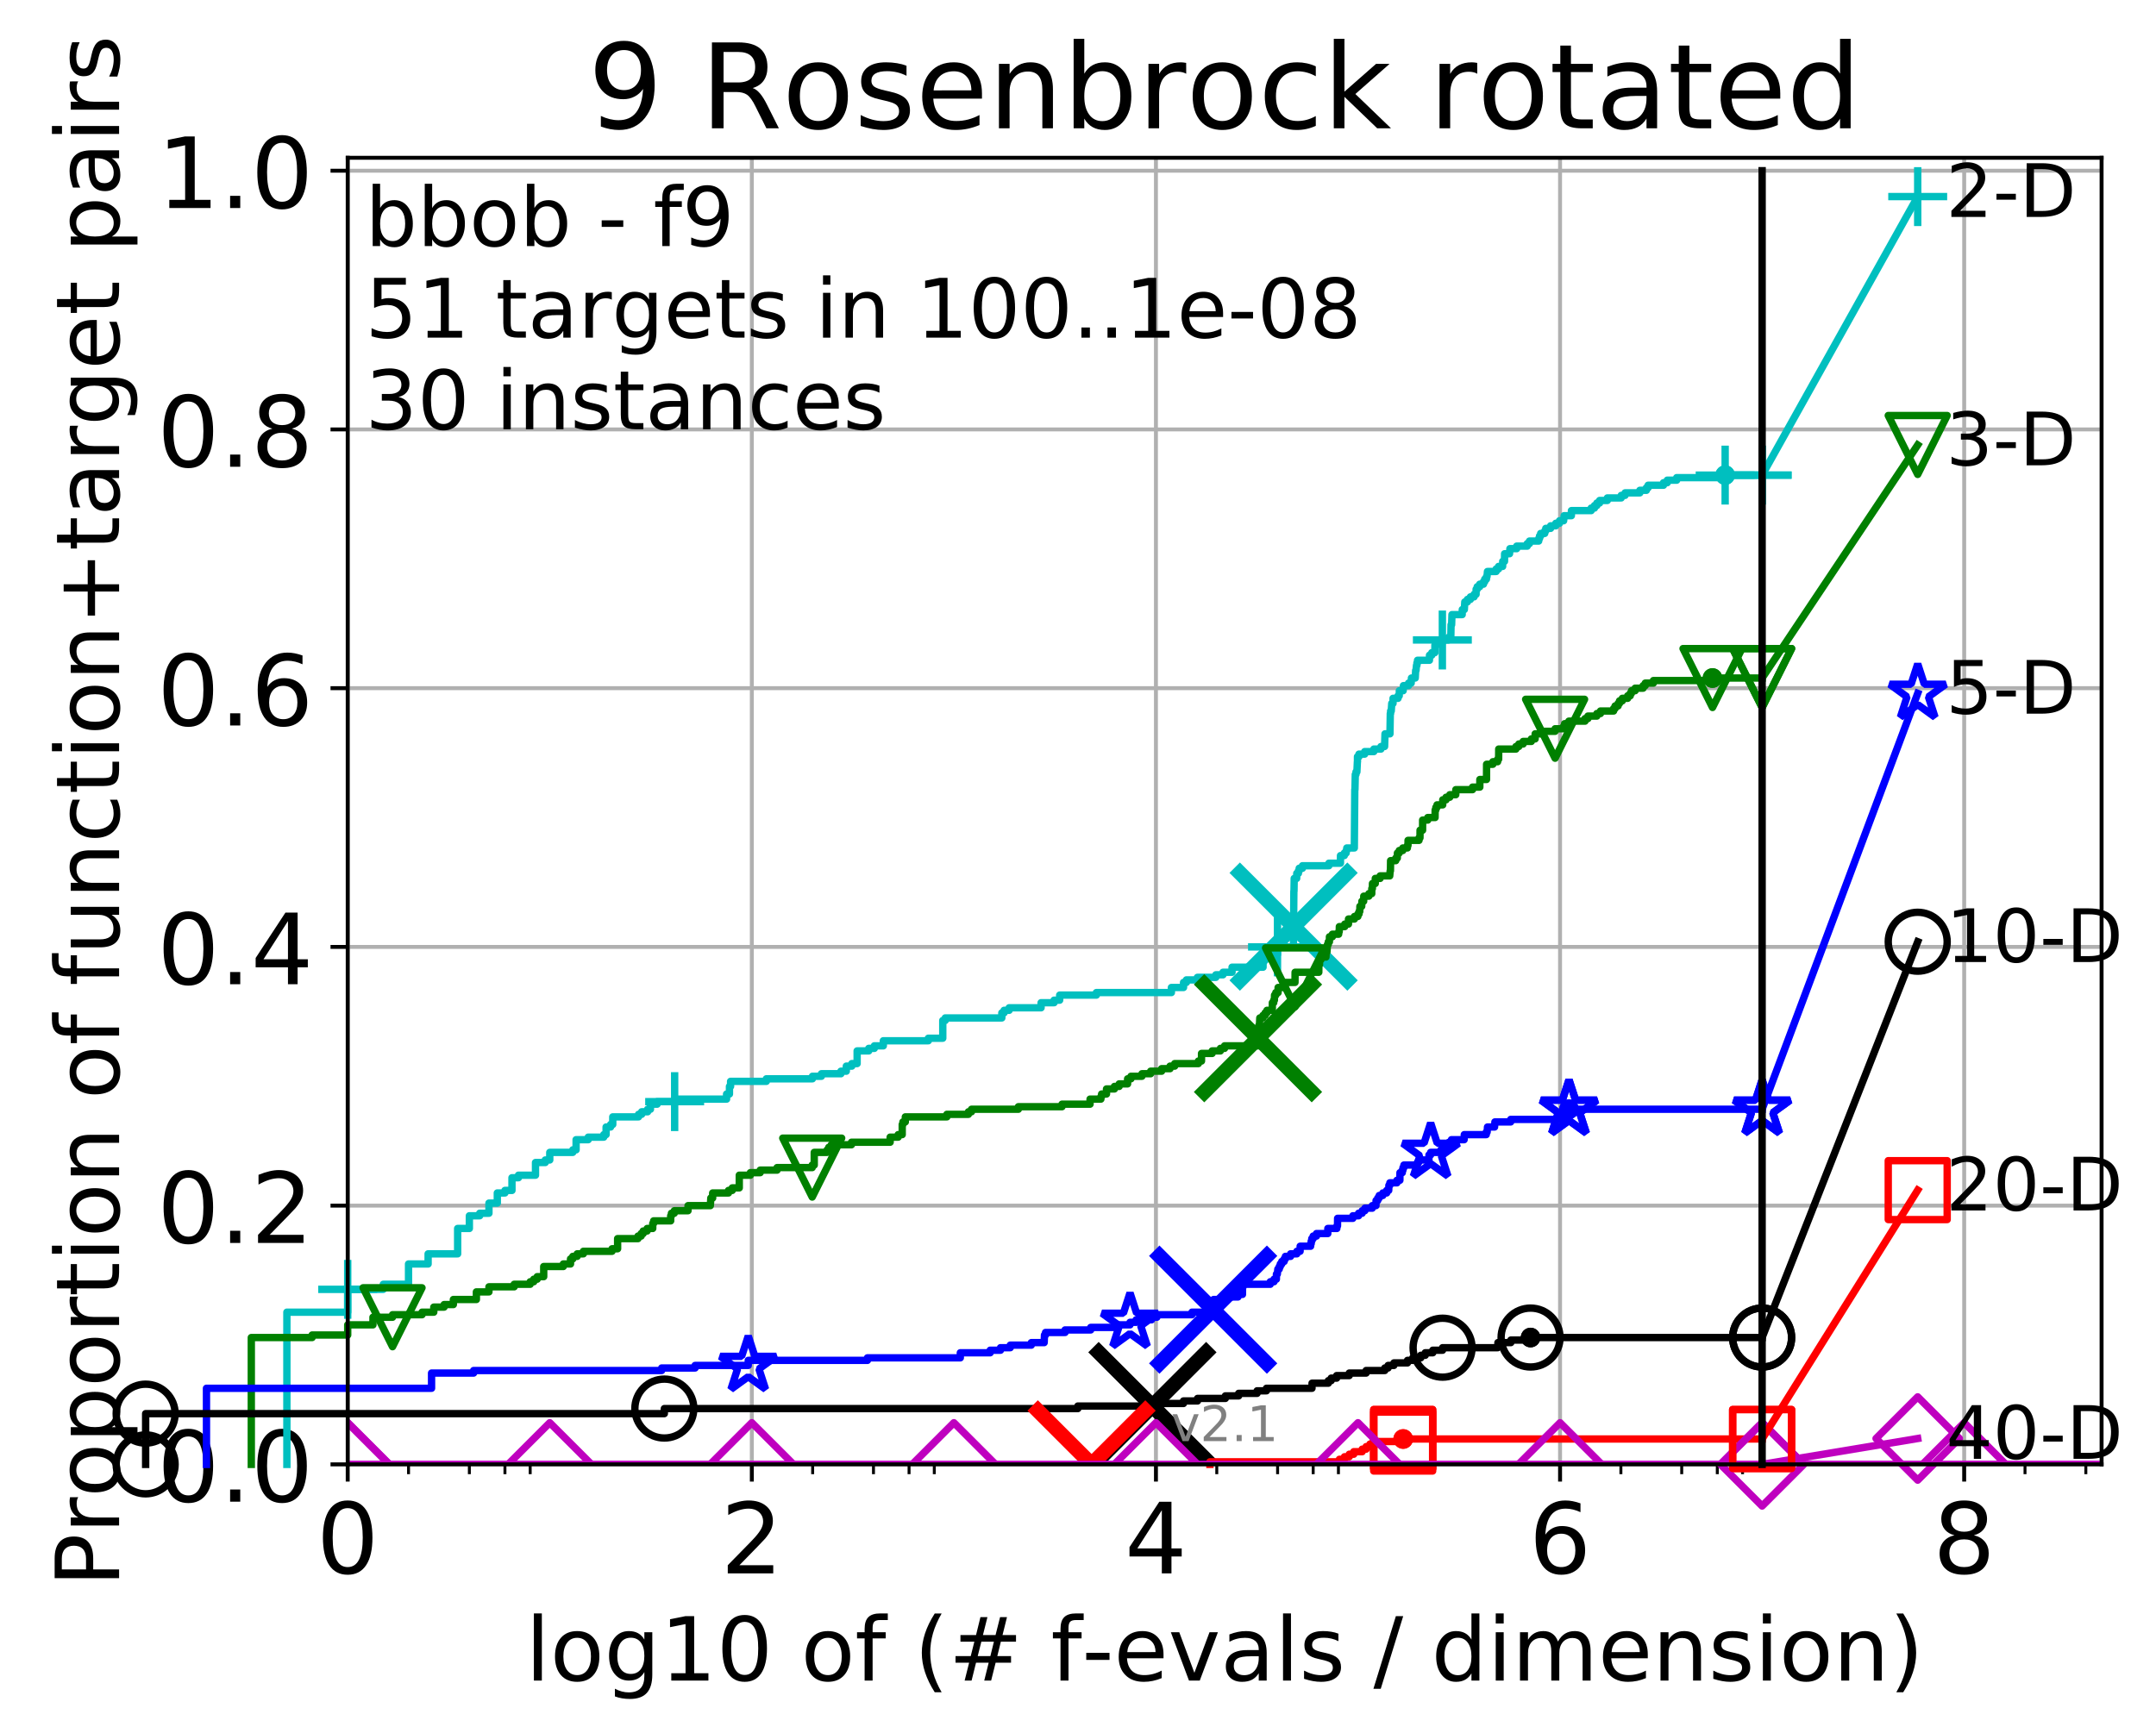 <?xml version="1.0" encoding="utf-8" standalone="no"?>
<!DOCTYPE svg PUBLIC "-//W3C//DTD SVG 1.1//EN"
  "http://www.w3.org/Graphics/SVG/1.1/DTD/svg11.dtd">
<!-- Created with matplotlib (http://matplotlib.org/) -->
<svg height="353pt" version="1.1" viewBox="0 0 439 353" width="439pt" xmlns="http://www.w3.org/2000/svg" xmlns:xlink="http://www.w3.org/1999/xlink">
 <defs>
  <style type="text/css">
*{stroke-linecap:butt;stroke-linejoin:round;}
  </style>
 </defs>
 <g id="figure_1">
  <g id="patch_1">
   <path d="M 0 353.222 
L 439.489 353.222 
L 439.489 0 
L 0 0 
z
" style="fill:#ffffff;"/>
  </g>
  <g id="axes_1">
   <g id="patch_2">
    <path d="M 70.8 298.245 
L 427.92 298.245 
L 427.92 32.133 
L 70.8 32.133 
z
" style="fill:#ffffff;"/>
   </g>
   <g id="matplotlib.axis_1">
    <g id="xtick_1">
     <g id="line2d_1">
      <path clip-path="url(#pfaf474d949)" d="M 70.8 298.245 
L 70.8 32.133 
" style="fill:none;stroke:#b0b0b0;stroke-linecap:square;stroke-width:0.8;"/>
     </g>
     <g id="line2d_2">
      <defs>
       <path d="M 0 0 
L 0 3.5 
" id="mde9cf39500" style="stroke:#000000;stroke-width:0.8;"/>
      </defs>
      <g>
       <use style="stroke:#000000;stroke-width:0.8;" x="70.8" xlink:href="#mde9cf39500" y="298.245"/>
      </g>
     </g>
     <g id="text_1">
      <!-- 0 -->
      <defs>
       <path d="M 31.781 66.406 
Q 24.172 66.406 20.328 58.906 
Q 16.5 51.422 16.5 36.375 
Q 16.5 21.391 20.328 13.891 
Q 24.172 6.391 31.781 6.391 
Q 39.453 6.391 43.281 13.891 
Q 47.125 21.391 47.125 36.375 
Q 47.125 51.422 43.281 58.906 
Q 39.453 66.406 31.781 66.406 
M 31.781 74.219 
Q 44.047 74.219 50.516 64.516 
Q 56.984 54.828 56.984 36.375 
Q 56.984 17.969 50.516 8.266 
Q 44.047 -1.422 31.781 -1.422 
Q 19.531 -1.422 13.062 8.266 
Q 6.594 17.969 6.594 36.375 
Q 6.594 54.828 13.062 64.516 
Q 19.531 74.219 31.781 74.219 
" id="DejaVuSans-30"/>
      </defs>
      <g transform="translate(64.438 320.442)scale(0.2 -0.2)">
       <use xlink:href="#DejaVuSans-30"/>
      </g>
     </g>
    </g>
    <g id="xtick_2">
     <g id="line2d_3">
      <path clip-path="url(#pfaf474d949)" d="M 153.086 298.245 
L 153.086 32.133 
" style="fill:none;stroke:#b0b0b0;stroke-linecap:square;stroke-width:0.8;"/>
     </g>
     <g id="line2d_4">
      <g>
       <use style="stroke:#000000;stroke-width:0.8;" x="153.086" xlink:href="#mde9cf39500" y="298.245"/>
      </g>
     </g>
     <g id="text_2">
      <!-- 2 -->
      <defs>
       <path d="M 19.188 8.297 
L 53.609 8.297 
L 53.609 0 
L 7.328 0 
L 7.328 8.297 
Q 12.938 14.109 22.625 23.891 
Q 32.328 33.688 34.812 36.531 
Q 39.547 41.844 41.422 45.531 
Q 43.312 49.219 43.312 52.781 
Q 43.312 58.594 39.234 62.25 
Q 35.156 65.922 28.609 65.922 
Q 23.969 65.922 18.812 64.312 
Q 13.672 62.703 7.812 59.422 
L 7.812 69.391 
Q 13.766 71.781 18.938 73 
Q 24.125 74.219 28.422 74.219 
Q 39.75 74.219 46.484 68.547 
Q 53.219 62.891 53.219 53.422 
Q 53.219 48.922 51.531 44.891 
Q 49.859 40.875 45.406 35.406 
Q 44.188 33.984 37.641 27.219 
Q 31.109 20.453 19.188 8.297 
" id="DejaVuSans-32"/>
      </defs>
      <g transform="translate(146.723 320.442)scale(0.2 -0.2)">
       <use xlink:href="#DejaVuSans-32"/>
      </g>
     </g>
    </g>
    <g id="xtick_3">
     <g id="line2d_5">
      <path clip-path="url(#pfaf474d949)" d="M 235.371 298.245 
L 235.371 32.133 
" style="fill:none;stroke:#b0b0b0;stroke-linecap:square;stroke-width:0.8;"/>
     </g>
     <g id="line2d_6">
      <g>
       <use style="stroke:#000000;stroke-width:0.8;" x="235.371" xlink:href="#mde9cf39500" y="298.245"/>
      </g>
     </g>
     <g id="text_3">
      <!-- 4 -->
      <defs>
       <path d="M 37.797 64.312 
L 12.891 25.391 
L 37.797 25.391 
z
M 35.203 72.906 
L 47.609 72.906 
L 47.609 25.391 
L 58.016 25.391 
L 58.016 17.188 
L 47.609 17.188 
L 47.609 0 
L 37.797 0 
L 37.797 17.188 
L 4.891 17.188 
L 4.891 26.703 
z
" id="DejaVuSans-34"/>
      </defs>
      <g transform="translate(229.009 320.442)scale(0.2 -0.2)">
       <use xlink:href="#DejaVuSans-34"/>
      </g>
     </g>
    </g>
    <g id="xtick_4">
     <g id="line2d_7">
      <path clip-path="url(#pfaf474d949)" d="M 317.657 298.245 
L 317.657 32.133 
" style="fill:none;stroke:#b0b0b0;stroke-linecap:square;stroke-width:0.8;"/>
     </g>
     <g id="line2d_8">
      <g>
       <use style="stroke:#000000;stroke-width:0.8;" x="317.657" xlink:href="#mde9cf39500" y="298.245"/>
      </g>
     </g>
     <g id="text_4">
      <!-- 6 -->
      <defs>
       <path d="M 33.016 40.375 
Q 26.375 40.375 22.484 35.828 
Q 18.609 31.297 18.609 23.391 
Q 18.609 15.531 22.484 10.953 
Q 26.375 6.391 33.016 6.391 
Q 39.656 6.391 43.531 10.953 
Q 47.406 15.531 47.406 23.391 
Q 47.406 31.297 43.531 35.828 
Q 39.656 40.375 33.016 40.375 
M 52.594 71.297 
L 52.594 62.312 
Q 48.875 64.062 45.094 64.984 
Q 41.312 65.922 37.594 65.922 
Q 27.828 65.922 22.672 59.328 
Q 17.531 52.734 16.797 39.406 
Q 19.672 43.656 24.016 45.922 
Q 28.375 48.188 33.594 48.188 
Q 44.578 48.188 50.953 41.516 
Q 57.328 34.859 57.328 23.391 
Q 57.328 12.156 50.688 5.359 
Q 44.047 -1.422 33.016 -1.422 
Q 20.359 -1.422 13.672 8.266 
Q 6.984 17.969 6.984 36.375 
Q 6.984 53.656 15.188 63.938 
Q 23.391 74.219 37.203 74.219 
Q 40.922 74.219 44.703 73.484 
Q 48.484 72.75 52.594 71.297 
" id="DejaVuSans-36"/>
      </defs>
      <g transform="translate(311.295 320.442)scale(0.2 -0.2)">
       <use xlink:href="#DejaVuSans-36"/>
      </g>
     </g>
    </g>
    <g id="xtick_5">
     <g id="line2d_9">
      <path clip-path="url(#pfaf474d949)" d="M 399.943 298.245 
L 399.943 32.133 
" style="fill:none;stroke:#b0b0b0;stroke-linecap:square;stroke-width:0.8;"/>
     </g>
     <g id="line2d_10">
      <g>
       <use style="stroke:#000000;stroke-width:0.8;" x="399.943" xlink:href="#mde9cf39500" y="298.245"/>
      </g>
     </g>
     <g id="text_5">
      <!-- 8 -->
      <defs>
       <path d="M 31.781 34.625 
Q 24.75 34.625 20.719 30.859 
Q 16.703 27.094 16.703 20.516 
Q 16.703 13.922 20.719 10.156 
Q 24.75 6.391 31.781 6.391 
Q 38.812 6.391 42.859 10.172 
Q 46.922 13.969 46.922 20.516 
Q 46.922 27.094 42.891 30.859 
Q 38.875 34.625 31.781 34.625 
M 21.922 38.812 
Q 15.578 40.375 12.031 44.719 
Q 8.5 49.078 8.5 55.328 
Q 8.5 64.062 14.719 69.141 
Q 20.953 74.219 31.781 74.219 
Q 42.672 74.219 48.875 69.141 
Q 55.078 64.062 55.078 55.328 
Q 55.078 49.078 51.531 44.719 
Q 48 40.375 41.703 38.812 
Q 48.828 37.156 52.797 32.312 
Q 56.781 27.484 56.781 20.516 
Q 56.781 9.906 50.312 4.234 
Q 43.844 -1.422 31.781 -1.422 
Q 19.734 -1.422 13.25 4.234 
Q 6.781 9.906 6.781 20.516 
Q 6.781 27.484 10.781 32.312 
Q 14.797 37.156 21.922 38.812 
M 18.312 54.391 
Q 18.312 48.734 21.844 45.562 
Q 25.391 42.391 31.781 42.391 
Q 38.141 42.391 41.719 45.562 
Q 45.312 48.734 45.312 54.391 
Q 45.312 60.062 41.719 63.234 
Q 38.141 66.406 31.781 66.406 
Q 25.391 66.406 21.844 63.234 
Q 18.312 60.062 18.312 54.391 
" id="DejaVuSans-38"/>
      </defs>
      <g transform="translate(393.58 320.442)scale(0.2 -0.2)">
       <use xlink:href="#DejaVuSans-38"/>
      </g>
     </g>
    </g>
    <g id="xtick_6">
     <g id="line2d_11">
      <defs>
       <path d="M 0 0 
L 0 2 
" id="m2be7782395" style="stroke:#000000;stroke-width:0.6;"/>
      </defs>
      <g>
       <use style="stroke:#000000;stroke-width:0.6;" x="83.185" xlink:href="#m2be7782395" y="298.245"/>
      </g>
     </g>
    </g>
    <g id="xtick_7">
     <g id="line2d_12">
      <g>
       <use style="stroke:#000000;stroke-width:0.6;" x="95.57" xlink:href="#m2be7782395" y="298.245"/>
      </g>
     </g>
    </g>
    <g id="xtick_8">
     <g id="line2d_13">
      <g>
       <use style="stroke:#000000;stroke-width:0.6;" x="102.815" xlink:href="#m2be7782395" y="298.245"/>
      </g>
     </g>
    </g>
    <g id="xtick_9">
     <g id="line2d_14">
      <g>
       <use style="stroke:#000000;stroke-width:0.6;" x="107.956" xlink:href="#m2be7782395" y="298.245"/>
      </g>
     </g>
    </g>
    <g id="xtick_10">
     <g id="line2d_15">
      <g>
       <use style="stroke:#000000;stroke-width:0.6;" x="165.471" xlink:href="#m2be7782395" y="298.245"/>
      </g>
     </g>
    </g>
    <g id="xtick_11">
     <g id="line2d_16">
      <g>
       <use style="stroke:#000000;stroke-width:0.6;" x="177.856" xlink:href="#m2be7782395" y="298.245"/>
      </g>
     </g>
    </g>
    <g id="xtick_12">
     <g id="line2d_17">
      <g>
       <use style="stroke:#000000;stroke-width:0.6;" x="185.101" xlink:href="#m2be7782395" y="298.245"/>
      </g>
     </g>
    </g>
    <g id="xtick_13">
     <g id="line2d_18">
      <g>
       <use style="stroke:#000000;stroke-width:0.6;" x="190.241" xlink:href="#m2be7782395" y="298.245"/>
      </g>
     </g>
    </g>
    <g id="xtick_14">
     <g id="line2d_19">
      <g>
       <use style="stroke:#000000;stroke-width:0.6;" x="247.757" xlink:href="#m2be7782395" y="298.245"/>
      </g>
     </g>
    </g>
    <g id="xtick_15">
     <g id="line2d_20">
      <g>
       <use style="stroke:#000000;stroke-width:0.6;" x="260.142" xlink:href="#m2be7782395" y="298.245"/>
      </g>
     </g>
    </g>
    <g id="xtick_16">
     <g id="line2d_21">
      <g>
       <use style="stroke:#000000;stroke-width:0.6;" x="267.387" xlink:href="#m2be7782395" y="298.245"/>
      </g>
     </g>
    </g>
    <g id="xtick_17">
     <g id="line2d_22">
      <g>
       <use style="stroke:#000000;stroke-width:0.6;" x="272.527" xlink:href="#m2be7782395" y="298.245"/>
      </g>
     </g>
    </g>
    <g id="xtick_18">
     <g id="line2d_23">
      <g>
       <use style="stroke:#000000;stroke-width:0.6;" x="330.042" xlink:href="#m2be7782395" y="298.245"/>
      </g>
     </g>
    </g>
    <g id="xtick_19">
     <g id="line2d_24">
      <g>
       <use style="stroke:#000000;stroke-width:0.6;" x="342.428" xlink:href="#m2be7782395" y="298.245"/>
      </g>
     </g>
    </g>
    <g id="xtick_20">
     <g id="line2d_25">
      <g>
       <use style="stroke:#000000;stroke-width:0.6;" x="349.673" xlink:href="#m2be7782395" y="298.245"/>
      </g>
     </g>
    </g>
    <g id="xtick_21">
     <g id="line2d_26">
      <g>
       <use style="stroke:#000000;stroke-width:0.6;" x="354.813" xlink:href="#m2be7782395" y="298.245"/>
      </g>
     </g>
    </g>
    <g id="xtick_22">
     <g id="line2d_27">
      <g>
       <use style="stroke:#000000;stroke-width:0.6;" x="412.328" xlink:href="#m2be7782395" y="298.245"/>
      </g>
     </g>
    </g>
    <g id="xtick_23">
     <g id="line2d_28">
      <g>
       <use style="stroke:#000000;stroke-width:0.6;" x="424.713" xlink:href="#m2be7782395" y="298.245"/>
      </g>
     </g>
    </g>
    <g id="text_6">
     <!-- log10 of (# f-evals / dimension) -->
     <defs>
      <path d="M 9.422 75.984 
L 18.406 75.984 
L 18.406 0 
L 9.422 0 
z
" id="DejaVuSans-6c"/>
      <path d="M 30.609 48.391 
Q 23.391 48.391 19.188 42.75 
Q 14.984 37.109 14.984 27.297 
Q 14.984 17.484 19.156 11.844 
Q 23.344 6.203 30.609 6.203 
Q 37.797 6.203 41.984 11.859 
Q 46.188 17.531 46.188 27.297 
Q 46.188 37.016 41.984 42.703 
Q 37.797 48.391 30.609 48.391 
M 30.609 56 
Q 42.328 56 49.016 48.375 
Q 55.719 40.766 55.719 27.297 
Q 55.719 13.875 49.016 6.219 
Q 42.328 -1.422 30.609 -1.422 
Q 18.844 -1.422 12.172 6.219 
Q 5.516 13.875 5.516 27.297 
Q 5.516 40.766 12.172 48.375 
Q 18.844 56 30.609 56 
" id="DejaVuSans-6f"/>
      <path d="M 45.406 27.984 
Q 45.406 37.75 41.375 43.109 
Q 37.359 48.484 30.078 48.484 
Q 22.859 48.484 18.828 43.109 
Q 14.797 37.75 14.797 27.984 
Q 14.797 18.266 18.828 12.891 
Q 22.859 7.516 30.078 7.516 
Q 37.359 7.516 41.375 12.891 
Q 45.406 18.266 45.406 27.984 
M 54.391 6.781 
Q 54.391 -7.172 48.188 -13.984 
Q 42 -20.797 29.203 -20.797 
Q 24.469 -20.797 20.266 -20.094 
Q 16.062 -19.391 12.109 -17.922 
L 12.109 -9.188 
Q 16.062 -11.328 19.922 -12.344 
Q 23.781 -13.375 27.781 -13.375 
Q 36.625 -13.375 41.016 -8.766 
Q 45.406 -4.156 45.406 5.172 
L 45.406 9.625 
Q 42.625 4.781 38.281 2.391 
Q 33.938 0 27.875 0 
Q 17.828 0 11.672 7.656 
Q 5.516 15.328 5.516 27.984 
Q 5.516 40.672 11.672 48.328 
Q 17.828 56 27.875 56 
Q 33.938 56 38.281 53.609 
Q 42.625 51.219 45.406 46.391 
L 45.406 54.688 
L 54.391 54.688 
z
" id="DejaVuSans-67"/>
      <path d="M 12.406 8.297 
L 28.516 8.297 
L 28.516 63.922 
L 10.984 60.406 
L 10.984 69.391 
L 28.422 72.906 
L 38.281 72.906 
L 38.281 8.297 
L 54.391 8.297 
L 54.391 0 
L 12.406 0 
z
" id="DejaVuSans-31"/>
      <path id="DejaVuSans-20"/>
      <path d="M 37.109 75.984 
L 37.109 68.5 
L 28.516 68.5 
Q 23.688 68.5 21.797 66.547 
Q 19.922 64.594 19.922 59.516 
L 19.922 54.688 
L 34.719 54.688 
L 34.719 47.703 
L 19.922 47.703 
L 19.922 0 
L 10.891 0 
L 10.891 47.703 
L 2.297 47.703 
L 2.297 54.688 
L 10.891 54.688 
L 10.891 58.5 
Q 10.891 67.625 15.141 71.797 
Q 19.391 75.984 28.609 75.984 
z
" id="DejaVuSans-66"/>
      <path d="M 31 75.875 
Q 24.469 64.656 21.281 53.656 
Q 18.109 42.672 18.109 31.391 
Q 18.109 20.125 21.312 9.062 
Q 24.516 -2 31 -13.188 
L 23.188 -13.188 
Q 15.875 -1.703 12.234 9.375 
Q 8.594 20.453 8.594 31.391 
Q 8.594 42.281 12.203 53.312 
Q 15.828 64.359 23.188 75.875 
z
" id="DejaVuSans-28"/>
      <path d="M 51.125 44 
L 36.922 44 
L 32.812 27.688 
L 47.125 27.688 
z
M 43.797 71.781 
L 38.719 51.516 
L 52.984 51.516 
L 58.109 71.781 
L 65.922 71.781 
L 60.891 51.516 
L 76.125 51.516 
L 76.125 44 
L 58.984 44 
L 54.984 27.688 
L 70.516 27.688 
L 70.516 20.219 
L 53.078 20.219 
L 48 0 
L 40.188 0 
L 45.219 20.219 
L 30.906 20.219 
L 25.875 0 
L 18.016 0 
L 23.094 20.219 
L 7.719 20.219 
L 7.719 27.688 
L 24.906 27.688 
L 29 44 
L 13.281 44 
L 13.281 51.516 
L 30.906 51.516 
L 35.891 71.781 
z
" id="DejaVuSans-23"/>
      <path d="M 4.891 31.391 
L 31.203 31.391 
L 31.203 23.391 
L 4.891 23.391 
z
" id="DejaVuSans-2d"/>
      <path d="M 56.203 29.594 
L 56.203 25.203 
L 14.891 25.203 
Q 15.484 15.922 20.484 11.062 
Q 25.484 6.203 34.422 6.203 
Q 39.594 6.203 44.453 7.469 
Q 49.312 8.734 54.109 11.281 
L 54.109 2.781 
Q 49.266 0.734 44.188 -0.344 
Q 39.109 -1.422 33.891 -1.422 
Q 20.797 -1.422 13.156 6.188 
Q 5.516 13.812 5.516 26.812 
Q 5.516 40.234 12.766 48.109 
Q 20.016 56 32.328 56 
Q 43.359 56 49.781 48.891 
Q 56.203 41.797 56.203 29.594 
M 47.219 32.234 
Q 47.125 39.594 43.094 43.984 
Q 39.062 48.391 32.422 48.391 
Q 24.906 48.391 20.391 44.141 
Q 15.875 39.891 15.188 32.172 
z
" id="DejaVuSans-65"/>
      <path d="M 2.984 54.688 
L 12.5 54.688 
L 29.594 8.797 
L 46.688 54.688 
L 56.203 54.688 
L 35.688 0 
L 23.484 0 
z
" id="DejaVuSans-76"/>
      <path d="M 34.281 27.484 
Q 23.391 27.484 19.188 25 
Q 14.984 22.516 14.984 16.5 
Q 14.984 11.719 18.141 8.906 
Q 21.297 6.109 26.703 6.109 
Q 34.188 6.109 38.703 11.406 
Q 43.219 16.703 43.219 25.484 
L 43.219 27.484 
z
M 52.203 31.203 
L 52.203 0 
L 43.219 0 
L 43.219 8.297 
Q 40.141 3.328 35.547 0.953 
Q 30.953 -1.422 24.312 -1.422 
Q 15.922 -1.422 10.953 3.297 
Q 6 8.016 6 15.922 
Q 6 25.141 12.172 29.828 
Q 18.359 34.516 30.609 34.516 
L 43.219 34.516 
L 43.219 35.406 
Q 43.219 41.609 39.141 45 
Q 35.062 48.391 27.688 48.391 
Q 23 48.391 18.547 47.266 
Q 14.109 46.141 10.016 43.891 
L 10.016 52.203 
Q 14.938 54.109 19.578 55.047 
Q 24.219 56 28.609 56 
Q 40.484 56 46.344 49.844 
Q 52.203 43.703 52.203 31.203 
" id="DejaVuSans-61"/>
      <path d="M 44.281 53.078 
L 44.281 44.578 
Q 40.484 46.531 36.375 47.5 
Q 32.281 48.484 27.875 48.484 
Q 21.188 48.484 17.844 46.438 
Q 14.5 44.391 14.5 40.281 
Q 14.5 37.156 16.891 35.375 
Q 19.281 33.594 26.516 31.984 
L 29.594 31.297 
Q 39.156 29.25 43.188 25.516 
Q 47.219 21.781 47.219 15.094 
Q 47.219 7.469 41.188 3.016 
Q 35.156 -1.422 24.609 -1.422 
Q 20.219 -1.422 15.453 -0.562 
Q 10.688 0.297 5.422 2 
L 5.422 11.281 
Q 10.406 8.688 15.234 7.391 
Q 20.062 6.109 24.812 6.109 
Q 31.156 6.109 34.562 8.281 
Q 37.984 10.453 37.984 14.406 
Q 37.984 18.062 35.516 20.016 
Q 33.062 21.969 24.703 23.781 
L 21.578 24.516 
Q 13.234 26.266 9.516 29.906 
Q 5.812 33.547 5.812 39.891 
Q 5.812 47.609 11.281 51.797 
Q 16.75 56 26.812 56 
Q 31.781 56 36.172 55.266 
Q 40.578 54.547 44.281 53.078 
" id="DejaVuSans-73"/>
      <path d="M 25.391 72.906 
L 33.688 72.906 
L 8.297 -9.281 
L 0 -9.281 
z
" id="DejaVuSans-2f"/>
      <path d="M 45.406 46.391 
L 45.406 75.984 
L 54.391 75.984 
L 54.391 0 
L 45.406 0 
L 45.406 8.203 
Q 42.578 3.328 38.25 0.953 
Q 33.938 -1.422 27.875 -1.422 
Q 17.969 -1.422 11.734 6.484 
Q 5.516 14.406 5.516 27.297 
Q 5.516 40.188 11.734 48.094 
Q 17.969 56 27.875 56 
Q 33.938 56 38.25 53.625 
Q 42.578 51.266 45.406 46.391 
M 14.797 27.297 
Q 14.797 17.391 18.875 11.75 
Q 22.953 6.109 30.078 6.109 
Q 37.203 6.109 41.297 11.75 
Q 45.406 17.391 45.406 27.297 
Q 45.406 37.203 41.297 42.844 
Q 37.203 48.484 30.078 48.484 
Q 22.953 48.484 18.875 42.844 
Q 14.797 37.203 14.797 27.297 
" id="DejaVuSans-64"/>
      <path d="M 9.422 54.688 
L 18.406 54.688 
L 18.406 0 
L 9.422 0 
z
M 9.422 75.984 
L 18.406 75.984 
L 18.406 64.594 
L 9.422 64.594 
z
" id="DejaVuSans-69"/>
      <path d="M 52 44.188 
Q 55.375 50.25 60.062 53.125 
Q 64.75 56 71.094 56 
Q 79.641 56 84.281 50.016 
Q 88.922 44.047 88.922 33.016 
L 88.922 0 
L 79.891 0 
L 79.891 32.719 
Q 79.891 40.578 77.094 44.375 
Q 74.312 48.188 68.609 48.188 
Q 61.625 48.188 57.562 43.547 
Q 53.516 38.922 53.516 30.906 
L 53.516 0 
L 44.484 0 
L 44.484 32.719 
Q 44.484 40.625 41.703 44.406 
Q 38.922 48.188 33.109 48.188 
Q 26.219 48.188 22.156 43.531 
Q 18.109 38.875 18.109 30.906 
L 18.109 0 
L 9.078 0 
L 9.078 54.688 
L 18.109 54.688 
L 18.109 46.188 
Q 21.188 51.219 25.484 53.609 
Q 29.781 56 35.688 56 
Q 41.656 56 45.828 52.969 
Q 50 49.953 52 44.188 
" id="DejaVuSans-6d"/>
      <path d="M 54.891 33.016 
L 54.891 0 
L 45.906 0 
L 45.906 32.719 
Q 45.906 40.484 42.875 44.328 
Q 39.844 48.188 33.797 48.188 
Q 26.516 48.188 22.312 43.547 
Q 18.109 38.922 18.109 30.906 
L 18.109 0 
L 9.078 0 
L 9.078 54.688 
L 18.109 54.688 
L 18.109 46.188 
Q 21.344 51.125 25.703 53.562 
Q 30.078 56 35.797 56 
Q 45.219 56 50.047 50.172 
Q 54.891 44.344 54.891 33.016 
" id="DejaVuSans-6e"/>
      <path d="M 8.016 75.875 
L 15.828 75.875 
Q 23.141 64.359 26.781 53.312 
Q 30.422 42.281 30.422 31.391 
Q 30.422 20.453 26.781 9.375 
Q 23.141 -1.703 15.828 -13.188 
L 8.016 -13.188 
Q 14.5 -2 17.703 9.062 
Q 20.906 20.125 20.906 31.391 
Q 20.906 42.672 17.703 53.656 
Q 14.5 64.656 8.016 75.875 
" id="DejaVuSans-29"/>
     </defs>
     <g transform="translate(107.015 342.279)scale(0.18 -0.18)">
      <use xlink:href="#DejaVuSans-6c"/>
      <use x="27.783" xlink:href="#DejaVuSans-6f"/>
      <use x="88.965" xlink:href="#DejaVuSans-67"/>
      <use x="152.441" xlink:href="#DejaVuSans-31"/>
      <use x="216.064" xlink:href="#DejaVuSans-30"/>
      <use x="279.688" xlink:href="#DejaVuSans-20"/>
      <use x="311.475" xlink:href="#DejaVuSans-6f"/>
      <use x="372.656" xlink:href="#DejaVuSans-66"/>
      <use x="407.861" xlink:href="#DejaVuSans-20"/>
      <use x="439.648" xlink:href="#DejaVuSans-28"/>
      <use x="478.662" xlink:href="#DejaVuSans-23"/>
      <use x="562.451" xlink:href="#DejaVuSans-20"/>
      <use x="594.238" xlink:href="#DejaVuSans-66"/>
      <use x="629.365" xlink:href="#DejaVuSans-2d"/>
      <use x="665.449" xlink:href="#DejaVuSans-65"/>
      <use x="726.973" xlink:href="#DejaVuSans-76"/>
      <use x="786.152" xlink:href="#DejaVuSans-61"/>
      <use x="847.432" xlink:href="#DejaVuSans-6c"/>
      <use x="875.215" xlink:href="#DejaVuSans-73"/>
      <use x="927.314" xlink:href="#DejaVuSans-20"/>
      <use x="959.102" xlink:href="#DejaVuSans-2f"/>
      <use x="992.793" xlink:href="#DejaVuSans-20"/>
      <use x="1024.58" xlink:href="#DejaVuSans-64"/>
      <use x="1088.057" xlink:href="#DejaVuSans-69"/>
      <use x="1115.84" xlink:href="#DejaVuSans-6d"/>
      <use x="1213.252" xlink:href="#DejaVuSans-65"/>
      <use x="1274.775" xlink:href="#DejaVuSans-6e"/>
      <use x="1338.154" xlink:href="#DejaVuSans-73"/>
      <use x="1390.254" xlink:href="#DejaVuSans-69"/>
      <use x="1418.037" xlink:href="#DejaVuSans-6f"/>
      <use x="1479.219" xlink:href="#DejaVuSans-6e"/>
      <use x="1542.598" xlink:href="#DejaVuSans-29"/>
     </g>
    </g>
   </g>
   <g id="matplotlib.axis_2">
    <g id="ytick_1">
     <g id="line2d_29">
      <path clip-path="url(#pfaf474d949)" d="M 70.8 298.245 
L 427.92 298.245 
" style="fill:none;stroke:#b0b0b0;stroke-linecap:square;stroke-width:0.8;"/>
     </g>
     <g id="line2d_30">
      <defs>
       <path d="M 0 0 
L -3.5 0 
" id="m184d6f5fb0" style="stroke:#000000;stroke-width:0.8;"/>
      </defs>
      <g>
       <use style="stroke:#000000;stroke-width:0.8;" x="70.8" xlink:href="#m184d6f5fb0" y="298.245"/>
      </g>
     </g>
     <g id="text_7">
      <!-- 0.0 -->
      <defs>
       <path d="M 10.688 12.406 
L 21 12.406 
L 21 0 
L 10.688 0 
z
" id="DejaVuSans-2e"/>
      </defs>
      <g transform="translate(31.994 305.844)scale(0.2 -0.2)">
       <use xlink:href="#DejaVuSans-30"/>
       <use x="63.623" xlink:href="#DejaVuSans-2e"/>
       <use x="95.41" xlink:href="#DejaVuSans-30"/>
      </g>
     </g>
    </g>
    <g id="ytick_2">
     <g id="line2d_31">
      <path clip-path="url(#pfaf474d949)" d="M 70.8 245.55 
L 427.92 245.55 
" style="fill:none;stroke:#b0b0b0;stroke-linecap:square;stroke-width:0.8;"/>
     </g>
     <g id="line2d_32">
      <g>
       <use style="stroke:#000000;stroke-width:0.8;" x="70.8" xlink:href="#m184d6f5fb0" y="245.55"/>
      </g>
     </g>
     <g id="text_8">
      <!-- 0.2 -->
      <g transform="translate(31.994 253.148)scale(0.2 -0.2)">
       <use xlink:href="#DejaVuSans-30"/>
       <use x="63.623" xlink:href="#DejaVuSans-2e"/>
       <use x="95.41" xlink:href="#DejaVuSans-32"/>
      </g>
     </g>
    </g>
    <g id="ytick_3">
     <g id="line2d_33">
      <path clip-path="url(#pfaf474d949)" d="M 70.8 192.854 
L 427.92 192.854 
" style="fill:none;stroke:#b0b0b0;stroke-linecap:square;stroke-width:0.8;"/>
     </g>
     <g id="line2d_34">
      <g>
       <use style="stroke:#000000;stroke-width:0.8;" x="70.8" xlink:href="#m184d6f5fb0" y="192.854"/>
      </g>
     </g>
     <g id="text_9">
      <!-- 0.4 -->
      <g transform="translate(31.994 200.453)scale(0.2 -0.2)">
       <use xlink:href="#DejaVuSans-30"/>
       <use x="63.623" xlink:href="#DejaVuSans-2e"/>
       <use x="95.41" xlink:href="#DejaVuSans-34"/>
      </g>
     </g>
    </g>
    <g id="ytick_4">
     <g id="line2d_35">
      <path clip-path="url(#pfaf474d949)" d="M 70.8 140.159 
L 427.92 140.159 
" style="fill:none;stroke:#b0b0b0;stroke-linecap:square;stroke-width:0.8;"/>
     </g>
     <g id="line2d_36">
      <g>
       <use style="stroke:#000000;stroke-width:0.8;" x="70.8" xlink:href="#m184d6f5fb0" y="140.159"/>
      </g>
     </g>
     <g id="text_10">
      <!-- 0.6 -->
      <g transform="translate(31.994 147.757)scale(0.2 -0.2)">
       <use xlink:href="#DejaVuSans-30"/>
       <use x="63.623" xlink:href="#DejaVuSans-2e"/>
       <use x="95.41" xlink:href="#DejaVuSans-36"/>
      </g>
     </g>
    </g>
    <g id="ytick_5">
     <g id="line2d_37">
      <path clip-path="url(#pfaf474d949)" d="M 70.8 87.464 
L 427.92 87.464 
" style="fill:none;stroke:#b0b0b0;stroke-linecap:square;stroke-width:0.8;"/>
     </g>
     <g id="line2d_38">
      <g>
       <use style="stroke:#000000;stroke-width:0.8;" x="70.8" xlink:href="#m184d6f5fb0" y="87.464"/>
      </g>
     </g>
     <g id="text_11">
      <!-- 0.8 -->
      <g transform="translate(31.994 95.062)scale(0.2 -0.2)">
       <use xlink:href="#DejaVuSans-30"/>
       <use x="63.623" xlink:href="#DejaVuSans-2e"/>
       <use x="95.41" xlink:href="#DejaVuSans-38"/>
      </g>
     </g>
    </g>
    <g id="ytick_6">
     <g id="line2d_39">
      <path clip-path="url(#pfaf474d949)" d="M 70.8 34.768 
L 427.92 34.768 
" style="fill:none;stroke:#b0b0b0;stroke-linecap:square;stroke-width:0.8;"/>
     </g>
     <g id="line2d_40">
      <g>
       <use style="stroke:#000000;stroke-width:0.8;" x="70.8" xlink:href="#m184d6f5fb0" y="34.768"/>
      </g>
     </g>
     <g id="text_12">
      <!-- 1.0 -->
      <g transform="translate(31.994 42.367)scale(0.2 -0.2)">
       <use xlink:href="#DejaVuSans-31"/>
       <use x="63.623" xlink:href="#DejaVuSans-2e"/>
       <use x="95.41" xlink:href="#DejaVuSans-30"/>
      </g>
     </g>
    </g>
    <g id="text_13">
     <!-- Proportion of function+target pairs -->
     <defs>
      <path d="M 19.672 64.797 
L 19.672 37.406 
L 32.078 37.406 
Q 38.969 37.406 42.719 40.969 
Q 46.484 44.531 46.484 51.125 
Q 46.484 57.672 42.719 61.234 
Q 38.969 64.797 32.078 64.797 
z
M 9.812 72.906 
L 32.078 72.906 
Q 44.344 72.906 50.609 67.359 
Q 56.891 61.812 56.891 51.125 
Q 56.891 40.328 50.609 34.812 
Q 44.344 29.297 32.078 29.297 
L 19.672 29.297 
L 19.672 0 
L 9.812 0 
z
" id="DejaVuSans-50"/>
      <path d="M 41.109 46.297 
Q 39.594 47.172 37.812 47.578 
Q 36.031 48 33.891 48 
Q 26.266 48 22.188 43.047 
Q 18.109 38.094 18.109 28.812 
L 18.109 0 
L 9.078 0 
L 9.078 54.688 
L 18.109 54.688 
L 18.109 46.188 
Q 20.953 51.172 25.484 53.578 
Q 30.031 56 36.531 56 
Q 37.453 56 38.578 55.875 
Q 39.703 55.766 41.062 55.516 
z
" id="DejaVuSans-72"/>
      <path d="M 18.109 8.203 
L 18.109 -20.797 
L 9.078 -20.797 
L 9.078 54.688 
L 18.109 54.688 
L 18.109 46.391 
Q 20.953 51.266 25.266 53.625 
Q 29.594 56 35.594 56 
Q 45.562 56 51.781 48.094 
Q 58.016 40.188 58.016 27.297 
Q 58.016 14.406 51.781 6.484 
Q 45.562 -1.422 35.594 -1.422 
Q 29.594 -1.422 25.266 0.953 
Q 20.953 3.328 18.109 8.203 
M 48.688 27.297 
Q 48.688 37.203 44.609 42.844 
Q 40.531 48.484 33.406 48.484 
Q 26.266 48.484 22.188 42.844 
Q 18.109 37.203 18.109 27.297 
Q 18.109 17.391 22.188 11.75 
Q 26.266 6.109 33.406 6.109 
Q 40.531 6.109 44.609 11.75 
Q 48.688 17.391 48.688 27.297 
" id="DejaVuSans-70"/>
      <path d="M 18.312 70.219 
L 18.312 54.688 
L 36.812 54.688 
L 36.812 47.703 
L 18.312 47.703 
L 18.312 18.016 
Q 18.312 11.328 20.141 9.422 
Q 21.969 7.516 27.594 7.516 
L 36.812 7.516 
L 36.812 0 
L 27.594 0 
Q 17.188 0 13.234 3.875 
Q 9.281 7.766 9.281 18.016 
L 9.281 47.703 
L 2.688 47.703 
L 2.688 54.688 
L 9.281 54.688 
L 9.281 70.219 
z
" id="DejaVuSans-74"/>
      <path d="M 8.5 21.578 
L 8.5 54.688 
L 17.484 54.688 
L 17.484 21.922 
Q 17.484 14.156 20.5 10.266 
Q 23.531 6.391 29.594 6.391 
Q 36.859 6.391 41.078 11.031 
Q 45.312 15.672 45.312 23.688 
L 45.312 54.688 
L 54.297 54.688 
L 54.297 0 
L 45.312 0 
L 45.312 8.406 
Q 42.047 3.422 37.719 1 
Q 33.406 -1.422 27.688 -1.422 
Q 18.266 -1.422 13.375 4.438 
Q 8.5 10.297 8.5 21.578 
M 31.109 56 
z
" id="DejaVuSans-75"/>
      <path d="M 48.781 52.594 
L 48.781 44.188 
Q 44.969 46.297 41.141 47.344 
Q 37.312 48.391 33.406 48.391 
Q 24.656 48.391 19.812 42.844 
Q 14.984 37.312 14.984 27.297 
Q 14.984 17.281 19.812 11.734 
Q 24.656 6.203 33.406 6.203 
Q 37.312 6.203 41.141 7.25 
Q 44.969 8.297 48.781 10.406 
L 48.781 2.094 
Q 45.016 0.344 40.984 -0.531 
Q 36.969 -1.422 32.422 -1.422 
Q 20.062 -1.422 12.781 6.344 
Q 5.516 14.109 5.516 27.297 
Q 5.516 40.672 12.859 48.328 
Q 20.219 56 33.016 56 
Q 37.156 56 41.109 55.141 
Q 45.062 54.297 48.781 52.594 
" id="DejaVuSans-63"/>
      <path d="M 46 62.703 
L 46 35.5 
L 73.188 35.5 
L 73.188 27.203 
L 46 27.203 
L 46 0 
L 37.797 0 
L 37.797 27.203 
L 10.594 27.203 
L 10.594 35.5 
L 37.797 35.5 
L 37.797 62.703 
z
" id="DejaVuSans-2b"/>
     </defs>
     <g transform="translate(24.25 323.179)rotate(-90)scale(0.18 -0.18)">
      <use xlink:href="#DejaVuSans-50"/>
      <use x="60.287" xlink:href="#DejaVuSans-72"/>
      <use x="101.369" xlink:href="#DejaVuSans-6f"/>
      <use x="162.551" xlink:href="#DejaVuSans-70"/>
      <use x="226.027" xlink:href="#DejaVuSans-6f"/>
      <use x="287.209" xlink:href="#DejaVuSans-72"/>
      <use x="328.322" xlink:href="#DejaVuSans-74"/>
      <use x="367.531" xlink:href="#DejaVuSans-69"/>
      <use x="395.314" xlink:href="#DejaVuSans-6f"/>
      <use x="456.496" xlink:href="#DejaVuSans-6e"/>
      <use x="519.875" xlink:href="#DejaVuSans-20"/>
      <use x="551.662" xlink:href="#DejaVuSans-6f"/>
      <use x="612.844" xlink:href="#DejaVuSans-66"/>
      <use x="648.049" xlink:href="#DejaVuSans-20"/>
      <use x="679.836" xlink:href="#DejaVuSans-66"/>
      <use x="715.041" xlink:href="#DejaVuSans-75"/>
      <use x="778.42" xlink:href="#DejaVuSans-6e"/>
      <use x="841.799" xlink:href="#DejaVuSans-63"/>
      <use x="896.779" xlink:href="#DejaVuSans-74"/>
      <use x="935.988" xlink:href="#DejaVuSans-69"/>
      <use x="963.771" xlink:href="#DejaVuSans-6f"/>
      <use x="1024.953" xlink:href="#DejaVuSans-6e"/>
      <use x="1088.332" xlink:href="#DejaVuSans-2b"/>
      <use x="1172.121" xlink:href="#DejaVuSans-74"/>
      <use x="1211.33" xlink:href="#DejaVuSans-61"/>
      <use x="1272.609" xlink:href="#DejaVuSans-72"/>
      <use x="1313.707" xlink:href="#DejaVuSans-67"/>
      <use x="1377.184" xlink:href="#DejaVuSans-65"/>
      <use x="1438.707" xlink:href="#DejaVuSans-74"/>
      <use x="1477.916" xlink:href="#DejaVuSans-20"/>
      <use x="1509.703" xlink:href="#DejaVuSans-70"/>
      <use x="1573.18" xlink:href="#DejaVuSans-61"/>
      <use x="1634.459" xlink:href="#DejaVuSans-69"/>
      <use x="1662.242" xlink:href="#DejaVuSans-72"/>
      <use x="1703.355" xlink:href="#DejaVuSans-73"/>
     </g>
    </g>
   </g>
   <g id="line2d_41">
    <defs>
     <path d="M 0 1.5 
C 0.398 1.5 0.779 1.342 1.061 1.061 
C 1.342 0.779 1.5 0.398 1.5 0 
C 1.5 -0.398 1.342 -0.779 1.061 -1.061 
C 0.779 -1.342 0.398 -1.5 0 -1.5 
C -0.398 -1.5 -0.779 -1.342 -1.061 -1.061 
C -1.342 -0.779 -1.5 -0.398 -1.5 0 
C -1.5 0.398 -1.342 0.779 -1.061 1.061 
C -0.779 1.342 -0.398 1.5 0 1.5 
z
" id="maec73e1a78" style="stroke:#00bfbf;"/>
    </defs>
    <g>
     <use style="fill:#00bfbf;stroke:#00bfbf;" x="351.272" xlink:href="#maec73e1a78" y="96.763"/>
     <use style="fill:#00bfbf;stroke:#00bfbf;" x="351.272" xlink:href="#maec73e1a78" y="96.763"/>
    </g>
   </g>
   <g id="line2d_42">
    <path d="M 58.415 298.245 
L 58.415 267.248 
L 70.8 267.248 
L 70.8 262.598 
L 78.045 262.598 
L 78.045 261.565 
L 83.185 261.565 
L 83.185 257.432 
L 87.172 257.432 
L 87.172 255.366 
L 93.185 255.366 
L 93.185 250.2 
L 95.57 250.2 
L 95.57 247.616 
L 97.675 247.616 
L 97.675 247.1 
L 99.558 247.1 
L 99.558 245.033 
L 101.261 245.033 
L 101.261 242.967 
L 102.815 242.967 
L 102.815 242.45 
L 104.246 242.45 
L 104.246 239.867 
L 105.57 239.867 
L 105.57 239.35 
L 109.039 239.35 
L 109.039 236.767 
L 111.026 236.767 
L 111.026 236.251 
L 111.943 236.251 
L 111.943 234.701 
L 116.631 234.701 
L 116.631 234.184 
L 117.305 234.184 
L 117.305 232.118 
L 119.774 232.118 
L 119.774 231.601 
L 122.935 231.601 
L 122.935 231.085 
L 123.412 231.085 
L 123.412 229.535 
L 124.328 229.535 
L 124.328 229.018 
L 124.769 229.018 
L 124.769 227.468 
L 130.018 227.468 
L 130.018 226.952 
L 130.656 226.952 
L 130.656 226.435 
L 131.868 226.435 
L 131.868 225.918 
L 132.445 225.918 
L 132.445 224.885 
L 133.809 224.885 
L 133.809 224.368 
L 137.371 224.368 
L 137.371 223.852 
L 147.945 223.852 
L 147.945 222.819 
L 148.531 222.819 
L 148.531 221.269 
L 148.76 221.269 
L 148.76 220.235 
L 156.043 220.235 
L 156.043 219.719 
L 165.426 219.719 
L 165.426 219.202 
L 167.255 219.202 
L 167.255 218.686 
L 171.226 218.686 
L 171.226 218.169 
L 172.324 218.169 
L 172.324 217.136 
L 173.445 217.136 
L 173.445 216.619 
L 174.527 216.619 
L 174.527 214.036 
L 176.893 214.036 
L 176.893 213.519 
L 178.034 213.519 
L 178.034 213.003 
L 179.861 213.003 
L 179.861 211.969 
L 189.029 211.969 
L 189.029 211.453 
L 191.965 211.453 
L 191.965 207.837 
L 192.475 207.837 
L 192.475 207.32 
L 203.991 207.32 
L 203.991 206.287 
L 204.451 206.287 
L 204.451 205.77 
L 205.48 205.77 
L 205.48 205.253 
L 211.983 205.253 
L 211.983 204.22 
L 214.631 204.22 
L 214.631 203.704 
L 215.769 203.704 
L 215.769 202.67 
L 223.24 202.67 
L 223.24 202.154 
L 238.517 202.154 
L 238.517 201.12 
L 240.99 201.12 
L 240.99 200.087 
L 241.579 200.087 
L 241.579 199.571 
L 243.813 199.571 
L 243.813 199.054 
L 247.569 199.054 
L 247.569 198.537 
L 249.025 198.537 
L 249.025 198.021 
L 250.868 198.021 
L 250.868 196.987 
L 257.182 196.987 
L 257.182 194.921 
L 259.843 194.921 
L 259.843 194.404 
L 260.122 194.404 
L 260.122 192.854 
L 263.368 192.854 
L 263.455 181.489 
L 263.482 181.489 
L 263.523 178.906 
L 264.025 178.906 
L 264.044 177.872 
L 264.38 177.872 
L 264.38 177.356 
L 264.537 177.356 
L 264.537 176.839 
L 265.203 176.839 
L 265.203 176.323 
L 270.584 176.323 
L 270.584 175.806 
L 272.94 175.806 
L 272.947 174.256 
L 273.727 174.256 
L 273.727 173.739 
L 274.1 173.739 
L 274.1 173.223 
L 274.228 173.223 
L 274.228 172.706 
L 275.766 172.706 
L 275.86 160.824 
L 275.894 160.824 
L 275.961 157.724 
L 276.104 157.724 
L 276.104 157.208 
L 276.288 157.208 
L 276.384 155.141 
L 276.404 155.141 
L 276.405 154.108 
L 276.709 154.108 
L 276.709 153.591 
L 277.876 153.591 
L 277.876 153.075 
L 279.742 153.075 
L 279.742 152.558 
L 281.189 152.558 
L 281.189 152.041 
L 281.927 152.041 
L 282.012 149.458 
L 283.021 149.458 
L 283.087 145.325 
L 283.15 145.325 
L 283.15 144.809 
L 283.284 144.809 
L 283.383 143.259 
L 283.647 143.259 
L 283.647 142.226 
L 284.663 142.226 
L 284.663 141.709 
L 284.909 141.709 
L 284.927 140.676 
L 285.709 140.676 
L 285.762 139.642 
L 286.805 139.642 
L 286.805 139.126 
L 287.341 139.126 
L 287.392 138.093 
L 288.17 138.093 
L 288.25 136.543 
L 288.33 136.543 
L 288.422 135.509 
L 288.512 135.509 
L 288.512 134.993 
L 288.633 134.993 
L 288.633 134.476 
L 291.06 134.476 
L 291.071 133.443 
L 291.54 133.443 
L 291.54 132.926 
L 292.164 132.926 
L 292.172 131.376 
L 292.525 131.376 
L 292.525 130.86 
L 293.69 130.86 
L 293.69 130.343 
L 294.907 130.343 
L 294.907 129.827 
L 295.413 129.827 
L 295.462 127.243 
L 295.576 127.243 
L 295.646 125.177 
L 297.727 125.177 
L 297.747 124.144 
L 298.167 124.144 
L 298.256 122.594 
L 298.79 122.594 
L 298.79 122.077 
L 299.402 122.077 
L 299.402 121.561 
L 300.153 121.561 
L 300.153 121.044 
L 300.559 121.044 
L 300.561 120.011 
L 300.789 120.011 
L 300.789 119.494 
L 301.295 119.494 
L 301.295 118.978 
L 302.065 118.978 
L 302.065 118.461 
L 302.324 118.461 
L 302.324 117.944 
L 302.67 117.944 
L 302.67 117.428 
L 302.782 117.428 
L 302.871 116.394 
L 304.642 116.394 
L 304.642 115.878 
L 305.136 115.878 
L 305.136 115.361 
L 305.965 115.361 
L 305.979 114.328 
L 306.348 114.328 
L 306.362 112.778 
L 307.371 112.778 
L 307.444 111.745 
L 308.823 111.745 
L 308.823 111.228 
L 310.972 111.228 
L 310.972 110.712 
L 311.428 110.712 
L 311.428 110.195 
L 313.308 110.195 
L 313.308 109.678 
L 313.477 109.678 
L 313.477 109.162 
L 313.707 109.162 
L 313.707 108.645 
L 314.533 108.645 
L 314.533 108.128 
L 314.748 108.128 
L 314.748 107.612 
L 315.733 107.612 
L 315.733 107.095 
L 316.78 107.095 
L 316.78 106.579 
L 317.54 106.579 
L 317.54 106.062 
L 318.385 106.062 
L 318.486 105.029 
L 319.963 105.029 
L 319.97 103.995 
L 323.991 103.995 
L 323.991 103.479 
L 324.663 103.479 
L 324.663 102.962 
L 325.15 102.962 
L 325.15 102.446 
L 325.711 102.446 
L 325.711 101.929 
L 327.287 101.929 
L 327.287 101.412 
L 330.11 101.412 
L 330.11 100.896 
L 330.894 100.896 
L 330.894 100.379 
L 333.9 100.379 
L 333.9 99.863 
L 335.23 99.863 
L 335.23 99.346 
L 335.587 99.346 
L 335.587 98.829 
L 338.718 98.829 
L 338.718 98.313 
L 339.488 98.313 
L 339.488 97.796 
L 341.406 97.796 
L 341.406 97.279 
L 351.272 97.279 
L 351.272 96.763 
L 358.8 96.763 
L 358.8 96.763 
" style="fill:none;stroke:#00bfbf;stroke-linecap:square;stroke-width:1.5;"/>
   </g>
   <g id="line2d_43">
    <defs>
     <path d="M -6 0 
L 6 0 
M 0 6 
L 0 -6 
" id="m0e701d5cbf" style="stroke:#00bfbf;stroke-width:1.5;"/>
    </defs>
    <g>
     <use style="fill:none;stroke:#00bfbf;stroke-width:1.5;" x="70.8" xlink:href="#m0e701d5cbf" y="262.598"/>
     <use style="fill:none;stroke:#00bfbf;stroke-width:1.5;" x="137.371" xlink:href="#m0e701d5cbf" y="224.368"/>
     <use style="fill:none;stroke:#00bfbf;stroke-width:1.5;" x="260.122" xlink:href="#m0e701d5cbf" y="192.854"/>
     <use style="fill:none;stroke:#00bfbf;stroke-width:1.5;" x="293.69" xlink:href="#m0e701d5cbf" y="130.343"/>
     <use style="fill:none;stroke:#00bfbf;stroke-width:1.5;" x="351.272" xlink:href="#m0e701d5cbf" y="96.763"/>
     <use style="fill:none;stroke:#00bfbf;stroke-width:1.5;" x="358.8" xlink:href="#m0e701d5cbf" y="96.763"/>
    </g>
   </g>
   <g id="line2d_44"/>
   <g id="line2d_45">
    <path clip-path="url(#pfaf474d949)" d="M 263.403 188.722 
" style="fill:none;stroke:#00bfbf;stroke-linecap:square;stroke-width:1.5;"/>
    <defs>
     <path d="M -12 12 
L 12 -12 
M -12 -12 
L 12 12 
" id="m78e8df47f3" style="stroke:#00bfbf;stroke-width:3;"/>
    </defs>
    <g clip-path="url(#pfaf474d949)">
     <use style="fill:#00bfbf;stroke:#00bfbf;stroke-width:3;" x="263.403" xlink:href="#m78e8df47f3" y="188.722"/>
    </g>
   </g>
   <g id="line2d_46">
    <defs>
     <path d="M 0 1.5 
C 0.398 1.5 0.779 1.342 1.061 1.061 
C 1.342 0.779 1.5 0.398 1.5 0 
C 1.5 -0.398 1.342 -0.779 1.061 -1.061 
C 0.779 -1.342 0.398 -1.5 0 -1.5 
C -0.398 -1.5 -0.779 -1.342 -1.061 -1.061 
C -1.342 -0.779 -1.5 -0.398 -1.5 0 
C -1.5 0.398 -1.342 0.779 -1.061 1.061 
C -0.779 1.342 -0.398 1.5 0 1.5 
z
" id="m63cf302d09" style="stroke:#008000;"/>
    </defs>
    <g>
     <use style="fill:#008000;stroke:#008000;" x="348.697" xlink:href="#m63cf302d09" y="138.093"/>
     <use style="fill:#008000;stroke:#008000;" x="348.697" xlink:href="#m63cf302d09" y="138.093"/>
    </g>
   </g>
   <g id="line2d_47">
    <path d="M 51.17 298.245 
L 51.17 272.414 
L 63.555 272.414 
L 63.555 271.898 
L 70.8 271.898 
L 70.8 269.831 
L 75.94 269.831 
L 75.94 268.281 
L 79.927 268.281 
L 79.927 267.765 
L 85.94 267.765 
L 85.94 267.248 
L 88.326 267.248 
L 88.326 266.215 
L 90.43 266.215 
L 90.43 265.698 
L 92.313 265.698 
L 92.313 264.665 
L 97.001 264.665 
L 97.001 263.115 
L 99.558 263.115 
L 99.558 262.082 
L 104.698 262.082 
L 104.698 261.565 
L 107.956 261.565 
L 107.956 261.049 
L 108.685 261.049 
L 108.685 260.532 
L 109.386 260.532 
L 109.386 260.015 
L 110.71 260.015 
L 110.71 257.949 
L 114.697 257.949 
L 114.697 257.432 
L 116.167 257.432 
L 116.167 256.399 
L 116.631 256.399 
L 116.631 255.882 
L 117.524 255.882 
L 117.524 255.366 
L 118.786 255.366 
L 118.786 254.849 
L 124.623 254.849 
L 124.623 254.333 
L 125.758 254.333 
L 125.758 252.266 
L 129.91 252.266 
L 129.91 251.749 
L 130.552 251.749 
L 130.552 251.233 
L 130.967 251.233 
L 130.967 250.716 
L 131.77 250.716 
L 131.77 250.2 
L 132.911 250.2 
L 132.911 249.166 
L 133.095 249.166 
L 133.095 248.65 
L 136.564 248.65 
L 136.564 247.616 
L 136.713 247.616 
L 136.713 247.1 
L 137.299 247.1 
L 137.299 246.583 
L 140.095 246.583 
L 140.095 245.55 
L 144.64 245.55 
L 144.735 244 
L 145.111 244 
L 145.111 242.967 
L 148.338 242.967 
L 148.338 242.45 
L 149.099 242.45 
L 149.099 241.934 
L 150.529 241.934 
L 150.529 239.35 
L 152.785 239.35 
L 152.785 238.834 
L 154.789 238.834 
L 154.789 238.317 
L 158.226 238.317 
L 158.226 237.801 
L 165.381 237.801 
L 165.381 237.284 
L 165.796 237.284 
L 165.796 234.701 
L 168.428 234.701 
L 168.428 234.184 
L 168.753 234.184 
L 168.753 233.668 
L 169.266 233.668 
L 169.266 233.151 
L 173.378 233.151 
L 173.378 232.634 
L 181.25 232.634 
L 181.25 231.601 
L 182.884 231.601 
L 182.884 231.085 
L 183.708 231.085 
L 183.708 229.018 
L 183.847 229.018 
L 183.847 228.501 
L 184.341 228.501 
L 184.341 227.468 
L 192.803 227.468 
L 192.803 226.952 
L 197.186 226.952 
L 197.186 226.435 
L 197.816 226.435 
L 197.816 225.918 
L 207.358 225.918 
L 207.358 225.402 
L 216.242 225.402 
L 216.242 224.885 
L 221.955 224.885 
L 221.955 223.852 
L 224.161 223.852 
L 224.161 223.335 
L 224.304 223.335 
L 224.304 222.819 
L 225.302 222.819 
L 225.302 221.785 
L 226.915 221.785 
L 226.915 221.269 
L 227.885 221.269 
L 227.885 220.752 
L 229.597 220.752 
L 229.599 219.719 
L 230.284 219.719 
L 230.284 219.202 
L 232.521 219.202 
L 232.521 218.686 
L 234.292 218.686 
L 234.292 218.169 
L 236.526 218.169 
L 236.526 217.652 
L 238.242 217.652 
L 238.242 217.136 
L 239.191 217.136 
L 239.191 216.619 
L 244.011 216.619 
L 244.011 216.102 
L 244.649 216.102 
L 244.649 214.553 
L 246.811 214.553 
L 246.811 214.036 
L 248.495 214.036 
L 248.495 213.519 
L 249.343 213.519 
L 249.343 213.003 
L 256.139 213.003 
L 256.222 209.903 
L 256.259 209.903 
L 256.309 208.87 
L 256.439 208.87 
L 256.516 207.32 
L 257.163 207.32 
L 257.163 206.803 
L 257.601 206.803 
L 257.601 206.287 
L 257.978 206.287 
L 257.978 205.77 
L 259.064 205.77 
L 259.074 204.22 
L 259.351 204.22 
L 259.351 203.704 
L 259.491 203.704 
L 259.519 202.67 
L 259.783 202.67 
L 259.783 202.154 
L 260.243 202.154 
L 260.246 201.12 
L 261.307 201.12 
L 261.307 200.604 
L 261.737 200.604 
L 261.737 200.087 
L 263.685 200.087 
L 263.703 198.021 
L 268.531 198.021 
L 268.549 196.471 
L 268.678 196.471 
L 268.688 195.438 
L 268.984 195.438 
L 268.984 194.921 
L 269.984 194.921 
L 270.051 193.888 
L 270.193 193.888 
L 270.299 192.338 
L 270.463 192.338 
L 270.463 191.821 
L 270.693 191.821 
L 270.694 190.788 
L 271.295 190.788 
L 271.295 190.271 
L 272.574 190.271 
L 272.574 189.755 
L 272.692 189.755 
L 272.714 188.722 
L 273.813 188.722 
L 273.813 188.205 
L 274.573 188.205 
L 274.576 187.172 
L 275.785 187.172 
L 275.785 186.655 
L 276.486 186.655 
L 276.486 186.138 
L 276.729 186.138 
L 276.729 185.622 
L 276.878 185.622 
L 276.899 184.589 
L 277.266 184.589 
L 277.308 183.555 
L 277.666 183.555 
L 277.683 182.522 
L 278.723 182.522 
L 278.723 182.005 
L 279.316 182.005 
L 279.321 180.972 
L 279.442 180.972 
L 279.454 179.939 
L 280.03 179.939 
L 280.031 178.906 
L 281.015 178.906 
L 281.015 178.389 
L 282.974 178.389 
L 283.064 177.356 
L 283.118 177.356 
L 283.147 175.289 
L 284.197 175.289 
L 284.197 174.773 
L 284.515 174.773 
L 284.536 173.739 
L 284.911 173.739 
L 284.911 173.223 
L 285.633 173.223 
L 285.633 172.706 
L 286.569 172.706 
L 286.569 172.19 
L 286.692 172.19 
L 286.702 171.156 
L 288.935 171.156 
L 288.935 170.64 
L 289.133 170.64 
L 289.147 169.09 
L 289.665 169.09 
L 289.671 167.023 
L 290.713 167.023 
L 290.713 166.507 
L 292.206 166.507 
L 292.223 164.957 
L 292.365 164.957 
L 292.365 164.44 
L 292.603 164.44 
L 292.603 163.924 
L 293.766 163.924 
L 293.771 162.89 
L 294.444 162.89 
L 294.444 162.374 
L 295.201 162.374 
L 295.201 161.857 
L 296.424 161.857 
L 296.432 160.824 
L 299.833 160.824 
L 299.833 160.307 
L 301.318 160.307 
L 301.323 158.757 
L 302.685 158.757 
L 302.695 155.658 
L 303.971 155.658 
L 303.971 155.141 
L 304.941 155.141 
L 304.941 154.624 
L 305.15 154.624 
L 305.164 152.558 
L 308.671 152.558 
L 308.671 152.041 
L 309.26 152.041 
L 309.26 151.525 
L 310.14 151.525 
L 310.14 151.008 
L 311.808 151.008 
L 311.808 150.491 
L 312.581 150.491 
L 312.588 149.458 
L 314.043 149.458 
L 314.043 148.942 
L 316.646 148.942 
L 316.646 148.425 
L 318.376 148.425 
L 318.376 147.908 
L 318.585 147.908 
L 318.585 147.392 
L 319.442 147.392 
L 319.442 146.875 
L 322.736 146.875 
L 322.736 146.359 
L 323.33 146.359 
L 323.33 145.842 
L 325.147 145.842 
L 325.147 145.325 
L 325.887 145.325 
L 325.887 144.809 
L 328.56 144.809 
L 328.56 144.292 
L 328.868 144.292 
L 328.868 143.775 
L 329.476 143.775 
L 329.476 143.259 
L 329.763 143.259 
L 329.763 142.742 
L 330.334 142.742 
L 330.334 142.226 
L 331.421 142.226 
L 331.421 141.709 
L 331.945 141.709 
L 331.945 141.192 
L 332.202 141.192 
L 332.202 140.676 
L 332.947 140.676 
L 332.947 140.159 
L 334.57 140.159 
L 334.57 139.642 
L 335.008 139.642 
L 335.008 139.126 
L 336.662 139.126 
L 336.662 138.609 
L 348.697 138.609 
L 348.697 138.093 
L 358.8 138.093 
L 358.8 138.093 
" style="fill:none;stroke:#008000;stroke-linecap:square;stroke-width:1.5;"/>
   </g>
   <g id="line2d_48">
    <defs>
     <path d="M -0 6 
L 6 -6 
L -6 -6 
z
" id="mf74ce20e28" style="stroke:#008000;stroke-linejoin:miter;stroke-width:1.5;"/>
    </defs>
    <g>
     <use style="fill:none;stroke:#008000;stroke-linejoin:miter;stroke-width:1.5;" x="79.927" xlink:href="#mf74ce20e28" y="268.281"/>
     <use style="fill:none;stroke:#008000;stroke-linejoin:miter;stroke-width:1.5;" x="165.381" xlink:href="#mf74ce20e28" y="237.801"/>
     <use style="fill:none;stroke:#008000;stroke-linejoin:miter;stroke-width:1.5;" x="263.695" xlink:href="#mf74ce20e28" y="199.054"/>
     <use style="fill:none;stroke:#008000;stroke-linejoin:miter;stroke-width:1.5;" x="316.646" xlink:href="#mf74ce20e28" y="148.425"/>
     <use style="fill:none;stroke:#008000;stroke-linejoin:miter;stroke-width:1.5;" x="348.697" xlink:href="#mf74ce20e28" y="138.093"/>
     <use style="fill:none;stroke:#008000;stroke-linejoin:miter;stroke-width:1.5;" x="358.8" xlink:href="#mf74ce20e28" y="138.093"/>
    </g>
   </g>
   <g id="line2d_49"/>
   <g id="line2d_50">
    <path clip-path="url(#pfaf474d949)" d="M 256.15 211.453 
" style="fill:none;stroke:#008000;stroke-linecap:square;stroke-width:1.5;"/>
    <defs>
     <path d="M -12 12 
L 12 -12 
M -12 -12 
L 12 12 
" id="m8e6d18079a" style="stroke:#008000;stroke-width:3;"/>
    </defs>
    <g clip-path="url(#pfaf474d949)">
     <use style="fill:#008000;stroke:#008000;stroke-width:3;" x="256.15" xlink:href="#m8e6d18079a" y="211.453"/>
    </g>
   </g>
   <g id="line2d_51">
    <defs>
     <path d="M 0 1.5 
C 0.398 1.5 0.779 1.342 1.061 1.061 
C 1.342 0.779 1.5 0.398 1.5 0 
C 1.5 -0.398 1.342 -0.779 1.061 -1.061 
C 0.779 -1.342 0.398 -1.5 0 -1.5 
C -0.398 -1.5 -0.779 -1.342 -1.061 -1.061 
C -1.342 -0.779 -1.5 -0.398 -1.5 0 
C -1.5 0.398 -1.342 0.779 -1.061 1.061 
C -0.779 1.342 -0.398 1.5 0 1.5 
z
" id="mf26bf4fa56" style="stroke:#0000ff;"/>
    </defs>
    <g>
     <use style="fill:#0000ff;stroke:#0000ff;" x="319.476" xlink:href="#mf26bf4fa56" y="225.918"/>
     <use style="fill:#0000ff;stroke:#0000ff;" x="319.476" xlink:href="#mf26bf4fa56" y="225.918"/>
    </g>
   </g>
   <g id="line2d_52">
    <path d="M 42.042 298.245 
L 42.042 282.747 
L 87.873 282.747 
L 87.873 279.647 
L 96.442 279.647 
L 96.442 279.13 
L 134.731 279.13 
L 134.731 278.614 
L 141.538 278.614 
L 141.538 278.097 
L 152.356 278.097 
L 152.356 277.064 
L 176.627 277.064 
L 176.627 276.547 
L 195.537 276.547 
L 195.537 275.514 
L 201.621 275.514 
L 201.621 274.997 
L 203.72 274.997 
L 203.72 274.481 
L 205.709 274.481 
L 205.709 273.964 
L 209.993 273.964 
L 209.993 273.448 
L 212.613 273.448 
L 212.673 271.898 
L 212.889 271.898 
L 212.889 271.381 
L 216.865 271.381 
L 216.865 270.864 
L 222.088 270.864 
L 222.088 270.348 
L 227.05 270.348 
L 227.05 269.831 
L 230.091 269.831 
L 230.091 269.315 
L 231.335 269.315 
L 231.335 268.798 
L 234.482 268.798 
L 234.482 268.281 
L 235.562 268.281 
L 235.562 267.765 
L 242.711 267.765 
L 242.711 267.248 
L 245.614 267.248 
L 245.614 266.731 
L 247.04 266.731 
L 247.112 264.665 
L 249.489 264.665 
L 249.489 264.148 
L 252.078 264.148 
L 252.078 263.632 
L 252.99 263.632 
L 253.001 262.082 
L 253.112 262.082 
L 253.112 261.565 
L 258.648 261.565 
L 258.648 261.049 
L 259.412 261.049 
L 259.412 260.532 
L 259.893 260.532 
L 259.903 259.499 
L 260.086 259.499 
L 260.191 258.465 
L 260.48 258.465 
L 260.48 257.949 
L 260.689 257.949 
L 260.689 257.432 
L 260.997 257.432 
L 260.997 256.916 
L 261.479 256.916 
L 261.479 256.399 
L 261.731 256.399 
L 261.731 255.882 
L 262.787 255.882 
L 262.787 255.366 
L 264.062 255.366 
L 264.062 254.849 
L 264.723 254.849 
L 264.733 253.816 
L 266.863 253.816 
L 266.863 253.299 
L 266.981 253.299 
L 266.981 252.783 
L 267.103 252.783 
L 267.103 252.266 
L 267.386 252.266 
L 267.386 251.749 
L 268.062 251.749 
L 268.062 251.233 
L 270.363 251.233 
L 270.372 250.2 
L 272.207 250.2 
L 272.207 249.683 
L 272.339 249.683 
L 272.359 248.133 
L 275.465 248.133 
L 275.465 247.616 
L 276.631 247.616 
L 276.631 247.1 
L 277.359 247.1 
L 277.359 246.583 
L 277.915 246.583 
L 277.915 246.067 
L 279.413 246.067 
L 279.413 245.55 
L 280.174 245.55 
L 280.189 244.517 
L 280.534 244.517 
L 280.534 244 
L 280.834 244 
L 280.834 243.483 
L 281.569 243.483 
L 281.569 242.967 
L 282.356 242.967 
L 282.356 242.45 
L 282.77 242.45 
L 282.801 241.417 
L 282.999 241.417 
L 282.999 240.9 
L 284.445 240.9 
L 284.445 240.384 
L 285.044 240.384 
L 285.056 238.834 
L 285.533 238.834 
L 285.533 238.317 
L 285.672 238.317 
L 285.672 237.801 
L 285.858 237.801 
L 285.858 237.284 
L 288.6 237.284 
L 288.6 236.767 
L 288.872 236.767 
L 288.872 236.251 
L 290.956 236.251 
L 290.963 235.217 
L 291.305 235.217 
L 291.305 234.701 
L 293.395 234.701 
L 293.395 234.184 
L 293.786 234.184 
L 293.786 233.668 
L 294.694 233.668 
L 294.694 233.151 
L 295.045 233.151 
L 295.045 232.634 
L 295.541 232.634 
L 295.541 232.118 
L 298.122 232.118 
L 298.156 231.085 
L 302.625 231.085 
L 302.625 230.568 
L 302.807 230.568 
L 302.88 229.535 
L 304.319 229.535 
L 304.387 228.501 
L 307.606 228.501 
L 307.606 227.985 
L 317.861 227.985 
L 317.861 227.468 
L 318.849 227.468 
L 318.849 226.952 
L 319.165 226.952 
L 319.165 226.435 
L 319.476 226.435 
L 319.476 225.918 
L 358.8 225.918 
L 358.8 225.918 
" style="fill:none;stroke:#0000ff;stroke-linecap:square;stroke-width:1.5;"/>
   </g>
   <g id="line2d_53">
    <defs>
     <path d="M 0 -6 
L -1.347 -1.854 
L -5.706 -1.854 
L -2.18 0.708 
L -3.527 4.854 
L -0 2.292 
L 3.527 4.854 
L 2.18 0.708 
L 5.706 -1.854 
L 1.347 -1.854 
z
" id="m63e3130c64" style="stroke:#0000ff;stroke-linejoin:bevel;stroke-width:1.5;"/>
    </defs>
    <g>
     <use style="fill:none;stroke:#0000ff;stroke-linejoin:bevel;stroke-width:1.5;" x="152.356" xlink:href="#m63e3130c64" y="278.097"/>
     <use style="fill:none;stroke:#0000ff;stroke-linejoin:bevel;stroke-width:1.5;" x="230.091" xlink:href="#m63e3130c64" y="269.315"/>
     <use style="fill:none;stroke:#0000ff;stroke-linejoin:bevel;stroke-width:1.5;" x="291.305" xlink:href="#m63e3130c64" y="234.701"/>
     <use style="fill:none;stroke:#0000ff;stroke-linejoin:bevel;stroke-width:1.5;" x="319.476" xlink:href="#m63e3130c64" y="225.918"/>
     <use style="fill:none;stroke:#0000ff;stroke-linejoin:bevel;stroke-width:1.5;" x="319.476" xlink:href="#m63e3130c64" y="225.918"/>
     <use style="fill:none;stroke:#0000ff;stroke-linejoin:bevel;stroke-width:1.5;" x="358.8" xlink:href="#m63e3130c64" y="225.918"/>
    </g>
   </g>
   <g id="line2d_54"/>
   <g id="line2d_55">
    <path clip-path="url(#pfaf474d949)" d="M 247.023 266.731 
" style="fill:none;stroke:#0000ff;stroke-linecap:square;stroke-width:1.5;"/>
    <defs>
     <path d="M -12 12 
L 12 -12 
M -12 -12 
L 12 12 
" id="mfacb58a6f9" style="stroke:#0000ff;stroke-width:3;"/>
    </defs>
    <g clip-path="url(#pfaf474d949)">
     <use style="fill:#0000ff;stroke:#0000ff;stroke-width:3;" x="247.023" xlink:href="#mfacb58a6f9" y="266.731"/>
    </g>
   </g>
   <g id="line2d_56">
    <defs>
     <path d="M 0 1.5 
C 0.398 1.5 0.779 1.342 1.061 1.061 
C 1.342 0.779 1.5 0.398 1.5 0 
C 1.5 -0.398 1.342 -0.779 1.061 -1.061 
C 0.779 -1.342 0.398 -1.5 0 -1.5 
C -0.398 -1.5 -0.779 -1.342 -1.061 -1.061 
C -1.342 -0.779 -1.5 -0.398 -1.5 0 
C -1.5 0.398 -1.342 0.779 -1.061 1.061 
C -0.779 1.342 -0.398 1.5 0 1.5 
z
" id="m3e8dcd51a0" style="stroke:#000000;"/>
    </defs>
    <g>
     <use style="stroke:#000000;" x="311.652" xlink:href="#m3e8dcd51a0" y="272.414"/>
     <use style="stroke:#000000;" x="311.652" xlink:href="#m3e8dcd51a0" y="272.414"/>
    </g>
   </g>
   <g id="line2d_57">
    <path d="M 29.657 298.245 
L 29.657 287.913 
L 135.272 287.913 
L 135.272 286.88 
L 219.469 286.88 
L 219.469 286.363 
L 234.718 286.363 
L 234.718 285.846 
L 240.974 285.846 
L 240.974 285.33 
L 243.842 285.33 
L 243.842 284.813 
L 249.506 284.813 
L 249.506 284.297 
L 252.216 284.297 
L 252.216 283.78 
L 255.968 283.78 
L 255.968 283.263 
L 257.878 283.263 
L 257.878 282.747 
L 267.145 282.747 
L 267.145 282.23 
L 267.154 282.23 
L 267.154 281.713 
L 270.468 281.713 
L 270.468 281.197 
L 271.053 281.197 
L 271.053 280.68 
L 272.167 280.68 
L 272.167 280.164 
L 274.732 280.164 
L 274.732 279.647 
L 278.171 279.647 
L 278.171 279.13 
L 281.968 279.13 
L 281.968 278.614 
L 282.641 278.614 
L 282.641 278.097 
L 283.823 278.097 
L 283.823 277.58 
L 286.589 277.58 
L 286.589 277.064 
L 287.657 277.064 
L 287.657 276.547 
L 289.297 276.547 
L 289.297 276.031 
L 290.209 276.031 
L 290.209 275.514 
L 291.743 275.514 
L 291.743 274.997 
L 293.733 274.997 
L 293.733 274.481 
L 304.959 274.481 
L 304.959 273.964 
L 305.003 273.964 
L 305.003 273.448 
L 307.632 273.448 
L 307.632 272.931 
L 311.652 272.931 
L 311.652 272.414 
L 358.8 272.414 
" style="fill:none;stroke:#000000;stroke-linecap:square;stroke-width:1.5;"/>
   </g>
   <g id="line2d_58">
    <defs>
     <path d="M 0 6 
C 1.591 6 3.117 5.368 4.243 4.243 
C 5.368 3.117 6 1.591 6 0 
C 6 -1.591 5.368 -3.117 4.243 -4.243 
C 3.117 -5.368 1.591 -6 0 -6 
C -1.591 -6 -3.117 -5.368 -4.243 -4.243 
C -5.368 -3.117 -6 -1.591 -6 0 
C -6 1.591 -5.368 3.117 -4.243 4.243 
C -3.117 5.368 -1.591 6 0 6 
z
" id="m1cebc381ec" style="stroke:#000000;stroke-width:1.5;"/>
    </defs>
    <g>
     <use style="fill:none;stroke:#000000;stroke-width:1.5;" x="29.657" xlink:href="#m1cebc381ec" y="298.245"/>
     <use style="fill:none;stroke:#000000;stroke-width:1.5;" x="29.657" xlink:href="#m1cebc381ec" y="287.913"/>
     <use style="fill:none;stroke:#000000;stroke-width:1.5;" x="135.272" xlink:href="#m1cebc381ec" y="286.88"/>
     <use style="fill:none;stroke:#000000;stroke-width:1.5;" x="293.733" xlink:href="#m1cebc381ec" y="274.481"/>
     <use style="fill:none;stroke:#000000;stroke-width:1.5;" x="311.652" xlink:href="#m1cebc381ec" y="272.414"/>
     <use style="fill:none;stroke:#000000;stroke-width:1.5;" x="358.8" xlink:href="#m1cebc381ec" y="272.414"/>
    </g>
   </g>
   <g id="line2d_59"/>
   <g id="line2d_60">
    <path clip-path="url(#pfaf474d949)" d="M 234.649 286.363 
" style="fill:none;stroke:#000000;stroke-linecap:square;stroke-width:1.5;"/>
    <defs>
     <path d="M -12 12 
L 12 -12 
M -12 -12 
L 12 12 
" id="md337ad692f" style="stroke:#000000;stroke-width:3;"/>
    </defs>
    <g clip-path="url(#pfaf474d949)">
     <use style="stroke:#000000;stroke-width:3;" x="234.649" xlink:href="#md337ad692f" y="286.363"/>
    </g>
   </g>
   <g id="line2d_61">
    <defs>
     <path d="M 0 1.5 
C 0.398 1.5 0.779 1.342 1.061 1.061 
C 1.342 0.779 1.5 0.398 1.5 0 
C 1.5 -0.398 1.342 -0.779 1.061 -1.061 
C 0.779 -1.342 0.398 -1.5 0 -1.5 
C -0.398 -1.5 -0.779 -1.342 -1.061 -1.061 
C -1.342 -0.779 -1.5 -0.398 -1.5 0 
C -1.5 0.398 -1.342 0.779 -1.061 1.061 
C -0.779 1.342 -0.398 1.5 0 1.5 
z
" id="m144f2c3158" style="stroke:#ff0000;"/>
    </defs>
    <g>
     <use style="fill:#ff0000;stroke:#ff0000;" x="285.715" xlink:href="#m144f2c3158" y="293.079"/>
     <use style="fill:#ff0000;stroke:#ff0000;" x="285.715" xlink:href="#m144f2c3158" y="293.079"/>
    </g>
   </g>
   <g id="line2d_62">
    <path d="M 246.361 298.245 
L 246.361 297.729 
L 272.727 297.729 
L 272.727 297.212 
L 273.761 297.212 
L 273.761 296.696 
L 274.733 296.696 
L 274.733 296.179 
L 275.653 296.179 
L 275.653 295.662 
L 277.369 295.662 
L 277.369 295.146 
L 278.172 295.146 
L 278.172 294.629 
L 278.938 294.629 
L 278.938 294.112 
L 280.373 294.112 
L 280.373 293.596 
L 285.715 293.596 
L 285.715 293.079 
L 358.8 293.079 
" style="fill:none;stroke:#ff0000;stroke-linecap:square;stroke-width:1.5;"/>
   </g>
   <g id="line2d_63">
    <defs>
     <path d="M -6 6 
L 6 6 
L 6 -6 
L -6 -6 
z
" id="mc292f42309" style="stroke:#ff0000;stroke-linejoin:miter;stroke-width:1.5;"/>
    </defs>
    <g>
     <use style="fill:none;stroke:#ff0000;stroke-linejoin:miter;stroke-width:1.5;" x="285.715" xlink:href="#mc292f42309" y="293.596"/>
     <use style="fill:none;stroke:#ff0000;stroke-linejoin:miter;stroke-width:1.5;" x="285.715" xlink:href="#mc292f42309" y="293.079"/>
     <use style="fill:none;stroke:#ff0000;stroke-linejoin:miter;stroke-width:1.5;" x="285.715" xlink:href="#mc292f42309" y="293.079"/>
     <use style="fill:none;stroke:#ff0000;stroke-linejoin:miter;stroke-width:1.5;" x="358.8" xlink:href="#mc292f42309" y="293.079"/>
    </g>
   </g>
   <g id="line2d_64"/>
   <g id="line2d_65">
    <path clip-path="url(#pfaf474d949)" d="M 222.265 298.245 
" style="fill:none;stroke:#ff0000;stroke-linecap:square;stroke-width:1.5;"/>
    <defs>
     <path d="M -12 12 
L 12 -12 
M -12 -12 
L 12 12 
" id="m59a1fd366b" style="stroke:#ff0000;stroke-width:3;"/>
    </defs>
    <g clip-path="url(#pfaf474d949)">
     <use style="fill:#ff0000;stroke:#ff0000;stroke-width:3;" x="222.265" xlink:href="#m59a1fd366b" y="298.245"/>
    </g>
   </g>
   <g id="line2d_66">
    <path clip-path="url(#pfaf474d949)" d="M 70.8 298.245 
L 70.8 298.245 
L 70.8 298.245 
L 70.8 298.245 
L 427.92 298.245 
" style="fill:none;stroke:#bf00bf;stroke-linecap:square;stroke-width:1.5;"/>
   </g>
   <g id="line2d_67">
    <defs>
     <path d="M -0 8.485 
L 8.485 0 
L 0 -8.485 
L -8.485 -0 
z
" id="m157cba579a" style="stroke:#bf00bf;stroke-linejoin:miter;stroke-width:1.5;"/>
    </defs>
    <g clip-path="url(#pfaf474d949)">
     <use style="fill:none;stroke:#bf00bf;stroke-linejoin:miter;stroke-width:1.5;" x="70.8" xlink:href="#m157cba579a" y="298.245"/>
     <use style="fill:none;stroke:#bf00bf;stroke-linejoin:miter;stroke-width:1.5;" x="70.8" xlink:href="#m157cba579a" y="298.245"/>
     <use style="fill:none;stroke:#bf00bf;stroke-linejoin:miter;stroke-width:1.5;" x="111.943" xlink:href="#m157cba579a" y="298.245"/>
     <use style="fill:none;stroke:#bf00bf;stroke-linejoin:miter;stroke-width:1.5;" x="153.086" xlink:href="#m157cba579a" y="298.245"/>
     <use style="fill:none;stroke:#bf00bf;stroke-linejoin:miter;stroke-width:1.5;" x="194.229" xlink:href="#m157cba579a" y="298.245"/>
     <use style="fill:none;stroke:#bf00bf;stroke-linejoin:miter;stroke-width:1.5;" x="235.371" xlink:href="#m157cba579a" y="298.245"/>
     <use style="fill:none;stroke:#bf00bf;stroke-linejoin:miter;stroke-width:1.5;" x="276.514" xlink:href="#m157cba579a" y="298.245"/>
     <use style="fill:none;stroke:#bf00bf;stroke-linejoin:miter;stroke-width:1.5;" x="317.657" xlink:href="#m157cba579a" y="298.245"/>
     <use style="fill:none;stroke:#bf00bf;stroke-linejoin:miter;stroke-width:1.5;" x="358.8" xlink:href="#m157cba579a" y="298.245"/>
     <use style="fill:none;stroke:#bf00bf;stroke-linejoin:miter;stroke-width:1.5;" x="399.943" xlink:href="#m157cba579a" y="298.245"/>
    </g>
   </g>
   <g id="line2d_68"/>
   <g id="line2d_69">
    <path d="M 358.8 298.245 
L 390.48 292.976 
" style="fill:none;stroke:#bf00bf;stroke-linecap:square;stroke-width:1.5;"/>
    <g>
     <use style="fill:none;stroke:#bf00bf;stroke-linejoin:miter;stroke-width:1.5;" x="358.8" xlink:href="#m157cba579a" y="298.245"/>
     <use style="fill:none;stroke:#bf00bf;stroke-linejoin:miter;stroke-width:1.5;" x="390.48" xlink:href="#m157cba579a" y="292.976"/>
    </g>
   </g>
   <g id="line2d_70">
    <path d="M 358.8 293.079 
L 390.48 242.388 
" style="fill:none;stroke:#ff0000;stroke-linecap:square;stroke-width:1.5;"/>
    <g>
     <use style="fill:none;stroke:#ff0000;stroke-linejoin:miter;stroke-width:1.5;" x="358.8" xlink:href="#mc292f42309" y="293.079"/>
     <use style="fill:none;stroke:#ff0000;stroke-linejoin:miter;stroke-width:1.5;" x="390.48" xlink:href="#mc292f42309" y="242.388"/>
    </g>
   </g>
   <g id="line2d_71">
    <path d="M 358.8 272.414 
L 390.48 191.801 
" style="fill:none;stroke:#000000;stroke-linecap:square;stroke-width:1.5;"/>
    <g>
     <use style="fill:none;stroke:#000000;stroke-width:1.5;" x="358.8" xlink:href="#m1cebc381ec" y="272.414"/>
     <use style="fill:none;stroke:#000000;stroke-width:1.5;" x="390.48" xlink:href="#m1cebc381ec" y="191.801"/>
    </g>
   </g>
   <g id="line2d_72">
    <path d="M 358.8 225.918 
L 390.48 141.213 
" style="fill:none;stroke:#0000ff;stroke-linecap:square;stroke-width:1.5;"/>
    <g>
     <use style="fill:none;stroke:#0000ff;stroke-linejoin:bevel;stroke-width:1.5;" x="358.8" xlink:href="#m63e3130c64" y="225.918"/>
     <use style="fill:none;stroke:#0000ff;stroke-linejoin:bevel;stroke-width:1.5;" x="390.48" xlink:href="#m63e3130c64" y="141.213"/>
    </g>
   </g>
   <g id="line2d_73">
    <path d="M 358.8 138.093 
L 390.48 90.625 
" style="fill:none;stroke:#008000;stroke-linecap:square;stroke-width:1.5;"/>
    <g>
     <use style="fill:none;stroke:#008000;stroke-linejoin:miter;stroke-width:1.5;" x="358.8" xlink:href="#mf74ce20e28" y="138.093"/>
     <use style="fill:none;stroke:#008000;stroke-linejoin:miter;stroke-width:1.5;" x="390.48" xlink:href="#mf74ce20e28" y="90.625"/>
    </g>
   </g>
   <g id="line2d_74">
    <path d="M 358.8 96.763 
L 390.48 40.038 
" style="fill:none;stroke:#00bfbf;stroke-linecap:square;stroke-width:1.5;"/>
    <g>
     <use style="fill:none;stroke:#00bfbf;stroke-width:1.5;" x="358.8" xlink:href="#m0e701d5cbf" y="96.763"/>
     <use style="fill:none;stroke:#00bfbf;stroke-width:1.5;" x="390.48" xlink:href="#m0e701d5cbf" y="40.038"/>
    </g>
   </g>
   <g id="line2d_75">
    <path d="M 358.8 298.245 
L 358.8 34.768 
" style="fill:none;stroke:#000000;stroke-linecap:square;stroke-width:1.5;"/>
   </g>
   <g id="patch_3">
    <path d="M 70.8 298.245 
L 70.8 32.133 
" style="fill:none;stroke:#000000;stroke-linecap:square;stroke-linejoin:miter;stroke-width:0.8;"/>
   </g>
   <g id="patch_4">
    <path d="M 427.92 298.245 
L 427.92 32.133 
" style="fill:none;stroke:#000000;stroke-linecap:square;stroke-linejoin:miter;stroke-width:0.8;"/>
   </g>
   <g id="patch_5">
    <path d="M 70.8 298.245 
L 427.92 298.245 
" style="fill:none;stroke:#000000;stroke-linecap:square;stroke-linejoin:miter;stroke-width:0.8;"/>
   </g>
   <g id="patch_6">
    <path d="M 70.8 32.133 
L 427.92 32.133 
" style="fill:none;stroke:#000000;stroke-linecap:square;stroke-linejoin:miter;stroke-width:0.8;"/>
   </g>
   <g id="text_14">
    <!-- 40-D -->
    <defs>
     <path d="M 19.672 64.797 
L 19.672 8.109 
L 31.594 8.109 
Q 46.688 8.109 53.688 14.938 
Q 60.688 21.781 60.688 36.531 
Q 60.688 51.172 53.688 57.984 
Q 46.688 64.797 31.594 64.797 
z
M 9.812 72.906 
L 30.078 72.906 
Q 51.266 72.906 61.172 64.094 
Q 71.094 55.281 71.094 36.531 
Q 71.094 17.672 61.125 8.828 
Q 51.172 0 30.078 0 
L 9.812 0 
z
" id="DejaVuSans-44"/>
    </defs>
    <g transform="translate(396.24 297.115)scale(0.15 -0.15)">
     <use xlink:href="#DejaVuSans-34"/>
     <use x="63.623" xlink:href="#DejaVuSans-30"/>
     <use x="127.246" xlink:href="#DejaVuSans-2d"/>
     <use x="163.33" xlink:href="#DejaVuSans-44"/>
    </g>
   </g>
   <g id="text_15">
    <!-- 20-D -->
    <g transform="translate(396.24 246.527)scale(0.15 -0.15)">
     <use xlink:href="#DejaVuSans-32"/>
     <use x="63.623" xlink:href="#DejaVuSans-30"/>
     <use x="127.246" xlink:href="#DejaVuSans-2d"/>
     <use x="163.33" xlink:href="#DejaVuSans-44"/>
    </g>
   </g>
   <g id="text_16">
    <!-- 10-D -->
    <g transform="translate(396.24 195.94)scale(0.15 -0.15)">
     <use xlink:href="#DejaVuSans-31"/>
     <use x="63.623" xlink:href="#DejaVuSans-30"/>
     <use x="127.246" xlink:href="#DejaVuSans-2d"/>
     <use x="163.33" xlink:href="#DejaVuSans-44"/>
    </g>
   </g>
   <g id="text_17">
    <!-- 5-D -->
    <defs>
     <path d="M 10.797 72.906 
L 49.516 72.906 
L 49.516 64.594 
L 19.828 64.594 
L 19.828 46.734 
Q 21.969 47.469 24.109 47.828 
Q 26.266 48.188 28.422 48.188 
Q 40.625 48.188 47.75 41.5 
Q 54.891 34.812 54.891 23.391 
Q 54.891 11.625 47.562 5.094 
Q 40.234 -1.422 26.906 -1.422 
Q 22.312 -1.422 17.547 -0.641 
Q 12.797 0.141 7.719 1.703 
L 7.719 11.625 
Q 12.109 9.234 16.797 8.062 
Q 21.484 6.891 26.703 6.891 
Q 35.156 6.891 40.078 11.328 
Q 45.016 15.766 45.016 23.391 
Q 45.016 31 40.078 35.438 
Q 35.156 39.891 26.703 39.891 
Q 22.75 39.891 18.812 39.016 
Q 14.891 38.141 10.797 36.281 
z
" id="DejaVuSans-35"/>
    </defs>
    <g transform="translate(396.24 145.352)scale(0.15 -0.15)">
     <use xlink:href="#DejaVuSans-35"/>
     <use x="63.623" xlink:href="#DejaVuSans-2d"/>
     <use x="99.707" xlink:href="#DejaVuSans-44"/>
    </g>
   </g>
   <g id="text_18">
    <!-- 3-D -->
    <defs>
     <path d="M 40.578 39.312 
Q 47.656 37.797 51.625 33 
Q 55.609 28.219 55.609 21.188 
Q 55.609 10.406 48.188 4.484 
Q 40.766 -1.422 27.094 -1.422 
Q 22.516 -1.422 17.656 -0.516 
Q 12.797 0.391 7.625 2.203 
L 7.625 11.719 
Q 11.719 9.328 16.594 8.109 
Q 21.484 6.891 26.812 6.891 
Q 36.078 6.891 40.938 10.547 
Q 45.797 14.203 45.797 21.188 
Q 45.797 27.641 41.281 31.266 
Q 36.766 34.906 28.719 34.906 
L 20.219 34.906 
L 20.219 43.016 
L 29.109 43.016 
Q 36.375 43.016 40.234 45.922 
Q 44.094 48.828 44.094 54.297 
Q 44.094 59.906 40.109 62.906 
Q 36.141 65.922 28.719 65.922 
Q 24.656 65.922 20.016 65.031 
Q 15.375 64.156 9.812 62.312 
L 9.812 71.094 
Q 15.438 72.656 20.344 73.438 
Q 25.25 74.219 29.594 74.219 
Q 40.828 74.219 47.359 69.109 
Q 53.906 64.016 53.906 55.328 
Q 53.906 49.266 50.438 45.094 
Q 46.969 40.922 40.578 39.312 
" id="DejaVuSans-33"/>
    </defs>
    <g transform="translate(396.24 94.764)scale(0.15 -0.15)">
     <use xlink:href="#DejaVuSans-33"/>
     <use x="63.623" xlink:href="#DejaVuSans-2d"/>
     <use x="99.707" xlink:href="#DejaVuSans-44"/>
    </g>
   </g>
   <g id="text_19">
    <!-- 2-D -->
    <g transform="translate(396.24 44.177)scale(0.15 -0.15)">
     <use xlink:href="#DejaVuSans-32"/>
     <use x="63.623" xlink:href="#DejaVuSans-2d"/>
     <use x="99.707" xlink:href="#DejaVuSans-44"/>
    </g>
   </g>
   <g id="text_20">
    <!-- bbob - f9 -->
    <defs>
     <path d="M 48.688 27.297 
Q 48.688 37.203 44.609 42.844 
Q 40.531 48.484 33.406 48.484 
Q 26.266 48.484 22.188 42.844 
Q 18.109 37.203 18.109 27.297 
Q 18.109 17.391 22.188 11.75 
Q 26.266 6.109 33.406 6.109 
Q 40.531 6.109 44.609 11.75 
Q 48.688 17.391 48.688 27.297 
M 18.109 46.391 
Q 20.953 51.266 25.266 53.625 
Q 29.594 56 35.594 56 
Q 45.562 56 51.781 48.094 
Q 58.016 40.188 58.016 27.297 
Q 58.016 14.406 51.781 6.484 
Q 45.562 -1.422 35.594 -1.422 
Q 29.594 -1.422 25.266 0.953 
Q 20.953 3.328 18.109 8.203 
L 18.109 0 
L 9.078 0 
L 9.078 75.984 
L 18.109 75.984 
z
" id="DejaVuSans-62"/>
     <path d="M 10.984 1.516 
L 10.984 10.5 
Q 14.703 8.734 18.5 7.812 
Q 22.312 6.891 25.984 6.891 
Q 35.75 6.891 40.891 13.453 
Q 46.047 20.016 46.781 33.406 
Q 43.953 29.203 39.594 26.953 
Q 35.25 24.703 29.984 24.703 
Q 19.047 24.703 12.672 31.312 
Q 6.297 37.938 6.297 49.422 
Q 6.297 60.641 12.938 67.422 
Q 19.578 74.219 30.609 74.219 
Q 43.266 74.219 49.922 64.516 
Q 56.594 54.828 56.594 36.375 
Q 56.594 19.141 48.406 8.859 
Q 40.234 -1.422 26.422 -1.422 
Q 22.703 -1.422 18.891 -0.688 
Q 15.094 0.047 10.984 1.516 
M 30.609 32.422 
Q 37.25 32.422 41.125 36.953 
Q 45.016 41.5 45.016 49.422 
Q 45.016 57.281 41.125 61.844 
Q 37.25 66.406 30.609 66.406 
Q 23.969 66.406 20.094 61.844 
Q 16.219 57.281 16.219 49.422 
Q 16.219 41.5 20.094 36.953 
Q 23.969 32.422 30.609 32.422 
" id="DejaVuSans-39"/>
    </defs>
    <g transform="translate(74.371 50.115)scale(0.167 -0.167)">
     <use xlink:href="#DejaVuSans-62"/>
     <use x="63.477" xlink:href="#DejaVuSans-62"/>
     <use x="126.953" xlink:href="#DejaVuSans-6f"/>
     <use x="188.135" xlink:href="#DejaVuSans-62"/>
     <use x="251.611" xlink:href="#DejaVuSans-20"/>
     <use x="283.398" xlink:href="#DejaVuSans-2d"/>
     <use x="319.482" xlink:href="#DejaVuSans-20"/>
     <use x="351.27" xlink:href="#DejaVuSans-66"/>
     <use x="386.475" xlink:href="#DejaVuSans-39"/>
    </g>
    <!-- 51 targets in 100..1e-08 -->
    <g transform="translate(74.371 68.77)scale(0.167 -0.167)">
     <use xlink:href="#DejaVuSans-35"/>
     <use x="63.623" xlink:href="#DejaVuSans-31"/>
     <use x="127.246" xlink:href="#DejaVuSans-20"/>
     <use x="159.033" xlink:href="#DejaVuSans-74"/>
     <use x="198.242" xlink:href="#DejaVuSans-61"/>
     <use x="259.521" xlink:href="#DejaVuSans-72"/>
     <use x="300.619" xlink:href="#DejaVuSans-67"/>
     <use x="364.096" xlink:href="#DejaVuSans-65"/>
     <use x="425.619" xlink:href="#DejaVuSans-74"/>
     <use x="464.828" xlink:href="#DejaVuSans-73"/>
     <use x="516.928" xlink:href="#DejaVuSans-20"/>
     <use x="548.715" xlink:href="#DejaVuSans-69"/>
     <use x="576.498" xlink:href="#DejaVuSans-6e"/>
     <use x="639.877" xlink:href="#DejaVuSans-20"/>
     <use x="671.664" xlink:href="#DejaVuSans-31"/>
     <use x="735.287" xlink:href="#DejaVuSans-30"/>
     <use x="798.91" xlink:href="#DejaVuSans-30"/>
     <use x="862.533" xlink:href="#DejaVuSans-2e"/>
     <use x="894.32" xlink:href="#DejaVuSans-2e"/>
     <use x="926.107" xlink:href="#DejaVuSans-31"/>
     <use x="989.73" xlink:href="#DejaVuSans-65"/>
     <use x="1051.254" xlink:href="#DejaVuSans-2d"/>
     <use x="1087.338" xlink:href="#DejaVuSans-30"/>
     <use x="1150.961" xlink:href="#DejaVuSans-38"/>
    </g>
    <!-- 30 instances -->
    <g transform="translate(74.371 87.426)scale(0.167 -0.167)">
     <use xlink:href="#DejaVuSans-33"/>
     <use x="63.623" xlink:href="#DejaVuSans-30"/>
     <use x="127.246" xlink:href="#DejaVuSans-20"/>
     <use x="159.033" xlink:href="#DejaVuSans-69"/>
     <use x="186.816" xlink:href="#DejaVuSans-6e"/>
     <use x="250.195" xlink:href="#DejaVuSans-73"/>
     <use x="302.295" xlink:href="#DejaVuSans-74"/>
     <use x="341.504" xlink:href="#DejaVuSans-61"/>
     <use x="402.783" xlink:href="#DejaVuSans-6e"/>
     <use x="466.162" xlink:href="#DejaVuSans-63"/>
     <use x="521.143" xlink:href="#DejaVuSans-65"/>
     <use x="582.666" xlink:href="#DejaVuSans-73"/>
    </g>
   </g>
   <g id="text_21">
    <!-- v2.1 -->
    <g style="fill:#808080;" transform="translate(238.449 293.505)scale(0.1 -0.1)">
     <use xlink:href="#DejaVuSans-76"/>
     <use x="59.18" xlink:href="#DejaVuSans-32"/>
     <use x="122.803" xlink:href="#DejaVuSans-2e"/>
     <use x="154.59" xlink:href="#DejaVuSans-31"/>
    </g>
   </g>
   <g id="text_22">
    <!-- 9 Rosenbrock rotated -->
    <defs>
     <path d="M 44.391 34.188 
Q 47.562 33.109 50.562 29.594 
Q 53.562 26.078 56.594 19.922 
L 66.609 0 
L 56 0 
L 46.688 18.703 
Q 43.062 26.031 39.672 28.422 
Q 36.281 30.812 30.422 30.812 
L 19.672 30.812 
L 19.672 0 
L 9.812 0 
L 9.812 72.906 
L 32.078 72.906 
Q 44.578 72.906 50.734 67.672 
Q 56.891 62.453 56.891 51.906 
Q 56.891 45.016 53.688 40.469 
Q 50.484 35.938 44.391 34.188 
M 19.672 64.797 
L 19.672 38.922 
L 32.078 38.922 
Q 39.203 38.922 42.844 42.219 
Q 46.484 45.516 46.484 51.906 
Q 46.484 58.297 42.844 61.547 
Q 39.203 64.797 32.078 64.797 
z
" id="DejaVuSans-52"/>
     <path d="M 9.078 75.984 
L 18.109 75.984 
L 18.109 31.109 
L 44.922 54.688 
L 56.391 54.688 
L 27.391 29.109 
L 57.625 0 
L 45.906 0 
L 18.109 26.703 
L 18.109 0 
L 9.078 0 
z
" id="DejaVuSans-6b"/>
    </defs>
    <g transform="translate(119.711 26.133)scale(0.24 -0.24)">
     <use xlink:href="#DejaVuSans-39"/>
     <use x="63.623" xlink:href="#DejaVuSans-20"/>
     <use x="95.41" xlink:href="#DejaVuSans-52"/>
     <use x="164.83" xlink:href="#DejaVuSans-6f"/>
     <use x="226.012" xlink:href="#DejaVuSans-73"/>
     <use x="278.111" xlink:href="#DejaVuSans-65"/>
     <use x="339.635" xlink:href="#DejaVuSans-6e"/>
     <use x="403.014" xlink:href="#DejaVuSans-62"/>
     <use x="466.49" xlink:href="#DejaVuSans-72"/>
     <use x="507.572" xlink:href="#DejaVuSans-6f"/>
     <use x="568.754" xlink:href="#DejaVuSans-63"/>
     <use x="623.734" xlink:href="#DejaVuSans-6b"/>
     <use x="681.645" xlink:href="#DejaVuSans-20"/>
     <use x="713.432" xlink:href="#DejaVuSans-72"/>
     <use x="754.514" xlink:href="#DejaVuSans-6f"/>
     <use x="815.695" xlink:href="#DejaVuSans-74"/>
     <use x="854.904" xlink:href="#DejaVuSans-61"/>
     <use x="916.184" xlink:href="#DejaVuSans-74"/>
     <use x="955.393" xlink:href="#DejaVuSans-65"/>
     <use x="1016.916" xlink:href="#DejaVuSans-64"/>
    </g>
   </g>
  </g>
 </g>
 <defs>
  <clipPath id="pfaf474d949">
   <rect height="266.112" width="357.12" x="70.8" y="32.133"/>
  </clipPath>
 </defs>
</svg>
